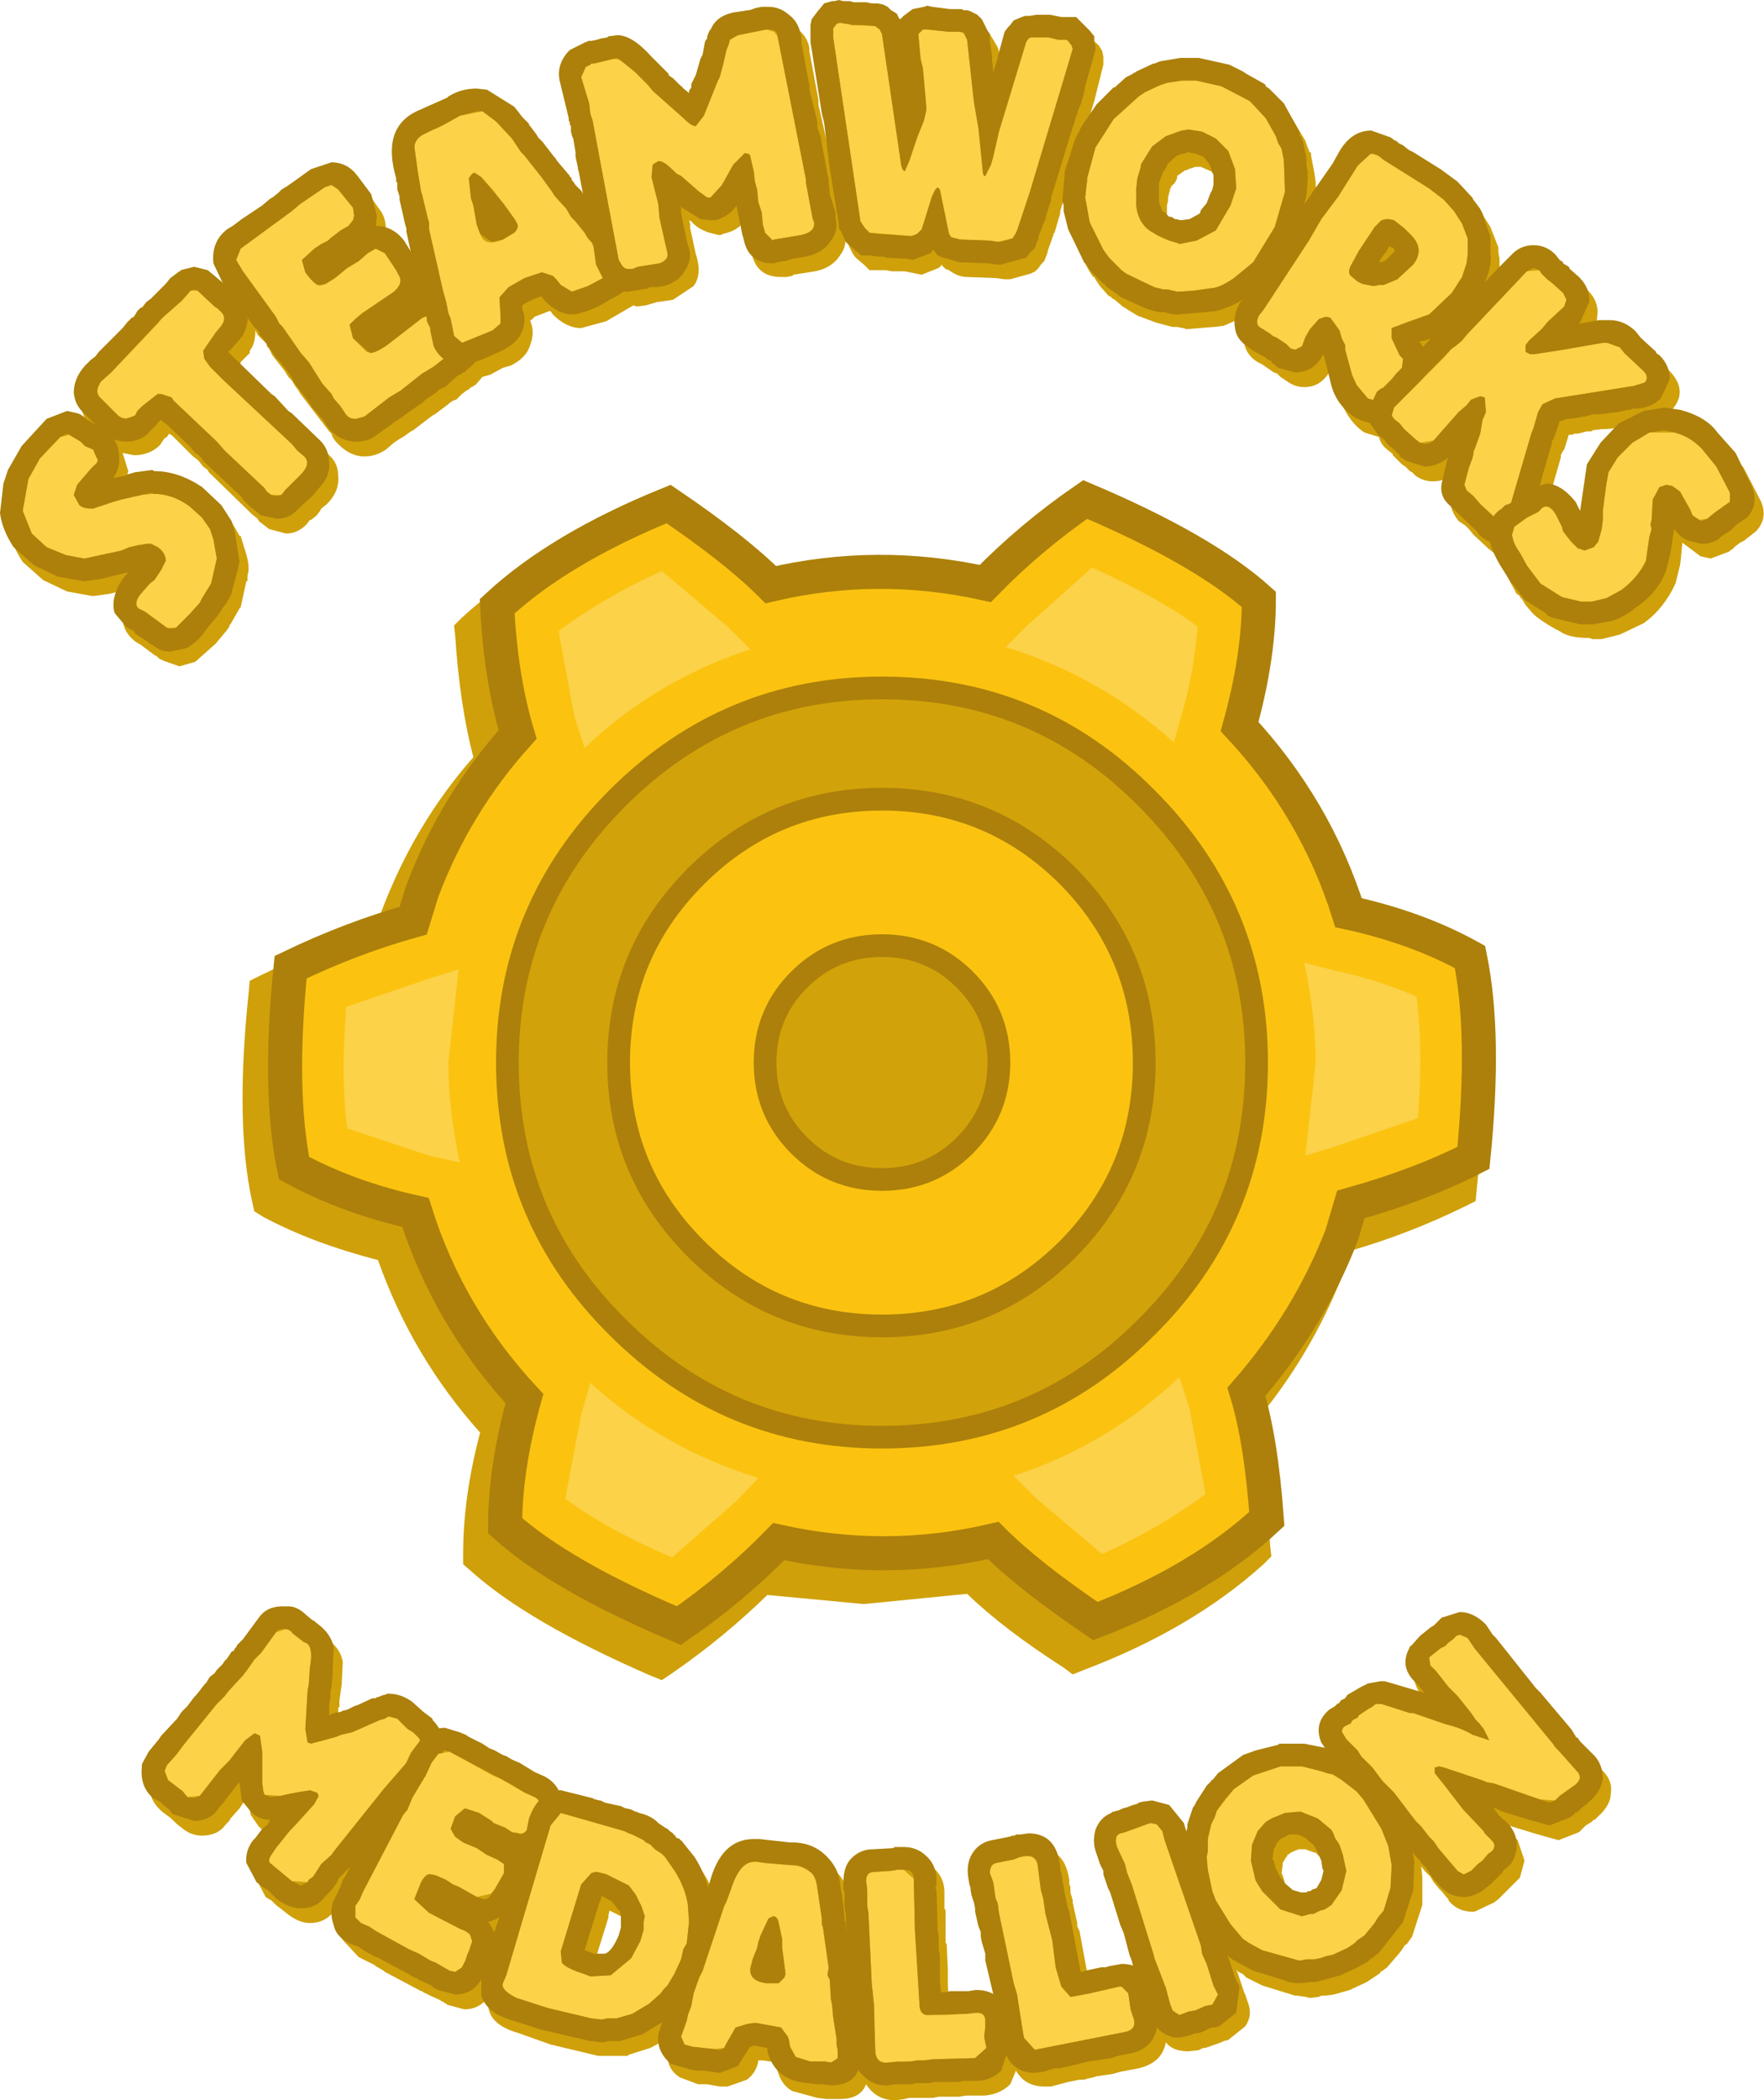 <?xml version="1.0" encoding="UTF-8" standalone="no"?>
<svg xmlns:ffdec="https://www.free-decompiler.com/flash" xmlns:xlink="http://www.w3.org/1999/xlink" ffdec:objectType="shape" height="92.5px" width="77.7px" xmlns="http://www.w3.org/2000/svg">
  <g transform="matrix(1.0, 0.0, 0.0, 1.0, 38.85, 45.95)">
    <path d="M19.75 36.6 L19.4 35.95 19.1 35.65 19.05 35.65 18.65 35.5 18.35 35.5 18.0 35.65 17.95 35.7 17.85 35.75 17.85 35.8 17.8 35.85 17.65 36.1 17.65 36.2 17.6 36.55 17.65 36.65 17.75 37.0 17.75 37.1 17.95 37.4 18.5 37.95 18.85 38.05 18.9 38.05 19.1 38.0 19.15 38.0 19.35 37.9 19.45 37.9 19.55 37.8 19.75 37.5 19.85 37.1 19.8 37.0 19.75 36.6 M-12.05 38.4 L-12.05 38.5 -12.7 40.6 -12.45 40.7 -12.3 40.75 -12.15 40.75 -11.8 40.7 Q-11.4 40.6 -11.2 39.9 L-11.1 39.6 -11.1 39.2 -11.15 39.1 -11.2 38.85 -11.3 38.75 -11.3 38.7 -11.5 38.45 -12.0 38.2 -12.05 38.4 M-16.6 39.5 L-16.45 39.15 -16.95 39.3 -16.7 39.85 -16.6 39.5 M-28.1 27.3 L-28.1 27.25 -28.0 27.15 -27.1 25.9 Q-26.6 25.4 -26.05 25.4 L-25.8 25.45 Q-25.4 25.45 -25.05 25.75 L-25.0 25.8 -24.7 26.0 -24.7 26.05 -24.65 26.1 -24.55 26.15 -24.3 26.35 Q-23.85 26.7 -23.75 27.25 L-23.8 28.25 -23.9 28.95 -23.9 29.25 -23.95 29.25 -23.95 30.0 -24.0 30.25 -23.85 30.2 -23.75 30.15 -23.45 30.05 -23.35 30.05 -23.15 29.95 -22.7 29.8 -22.55 29.7 -22.05 29.5 -22.0 29.45 -21.85 29.45 -21.85 29.4 -21.6 29.35 -21.5 29.3 -21.3 29.3 Q-20.7 29.3 -20.35 29.65 L-19.9 30.05 -19.85 30.05 -19.6 30.2 -19.45 30.4 -19.4 30.45 -19.1 30.85 -18.85 30.8 -18.2 30.95 -18.0 31.1 -16.9 31.65 -16.7 31.8 -15.95 32.15 -15.8 32.25 -15.55 32.35 -14.9 32.75 -14.75 32.8 -14.45 32.95 -13.85 33.55 -13.75 33.55 -12.4 33.85 -12.25 33.9 -12.1 34.0 -12.0 34.0 -11.8 34.1 -11.1 34.25 -10.9 34.35 -10.85 34.35 -10.45 34.45 -10.4 34.5 -10.3 34.5 -9.55 34.9 -9.45 35.0 -9.15 35.15 -8.85 35.45 -8.8 35.45 -8.55 35.7 -8.5 35.7 -8.5 35.75 -8.0 36.35 Q-7.5 37.05 -7.3 37.85 L-7.3 37.8 -7.25 37.75 -7.2 37.6 Q-6.7 35.7 -5.3 35.7 L-5.0 35.7 -3.65 35.85 -3.55 35.85 Q-2.65 35.85 -2.05 36.45 -1.5 37.0 -1.45 37.65 L-1.4 37.95 -1.4 38.2 -1.35 38.3 -1.3 38.6 -1.3 38.65 -1.25 39.1 -1.25 39.35 -1.2 39.4 -1.2 38.95 -1.25 38.7 -1.25 38.4 -1.3 38.1 -1.3 37.55 Q-1.4 37.0 -0.95 36.55 -0.55 36.1 0.0 36.1 L0.7 36.1 0.9 36.05 1.25 36.05 1.35 36.0 Q1.95 36.0 2.35 36.4 2.75 36.8 2.75 37.4 L2.75 38.1 2.8 38.2 2.8 39.6 2.85 39.7 2.9 40.8 2.9 41.45 2.95 42.45 3.15 42.45 3.35 42.4 4.05 42.4 4.2 42.35 4.55 42.35 5.3 42.55 5.2 42.3 4.9 40.8 4.9 40.75 4.5 38.85 4.5 38.75 4.4 38.5 4.3 37.9 4.3 37.85 4.15 37.4 Q4.05 36.8 4.4 36.3 4.7 35.85 5.25 35.75 L6.15 35.55 6.2 35.55 6.25 35.5 6.3 35.5 6.5 35.45 6.8 35.45 Q7.95 35.45 8.2 36.6 L8.25 36.85 8.25 37.05 8.3 37.15 8.3 37.4 8.4 37.75 8.4 37.85 8.6 38.75 8.6 38.9 8.7 39.1 9.15 41.55 9.2 41.5 9.35 41.5 9.5 41.45 10.25 41.3 10.35 41.3 10.65 41.2 10.95 41.2 11.5 41.3 11.45 41.25 11.4 41.05 11.4 41.0 10.9 39.5 10.55 38.6 10.35 37.85 10.2 37.55 10.15 37.2 10.1 37.1 9.8 36.35 Q9.65 35.85 9.8 35.3 10.0 34.75 10.45 34.5 L10.55 34.5 10.75 34.45 10.8 34.4 11.0 34.35 11.2 34.25 11.65 34.15 11.7 34.1 12.3 33.95 Q12.75 33.95 13.0 34.2 L13.65 35.0 13.75 35.35 13.8 35.35 13.85 35.2 13.85 35.05 14.1 34.3 14.15 34.25 14.2 34.05 14.7 33.3 14.9 33.1 14.95 33.1 15.0 33.0 15.2 32.8 16.25 32.0 16.8 31.8 17.05 31.75 Q17.45 31.55 17.85 31.5 L19.0 31.45 19.0 31.5 19.9 31.7 19.75 31.45 Q19.45 30.6 20.1 29.95 L20.35 29.8 20.5 29.65 20.7 29.55 20.7 29.5 20.75 29.45 20.9 29.35 Q21.15 29.1 21.5 29.0 L21.75 28.8 22.3 28.75 22.55 28.75 24.25 29.25 24.15 29.1 23.75 28.7 Q23.2 27.95 23.6 27.25 L23.65 27.2 23.65 27.15 24.1 26.7 24.35 26.5 24.6 26.35 24.7 26.25 24.75 26.25 24.85 26.15 24.85 26.1 25.0 25.95 25.85 25.65 Q26.5 25.65 26.95 26.25 L27.4 26.85 27.65 27.1 28.65 28.35 28.8 28.6 30.75 30.85 30.85 31.0 30.9 31.1 31.05 31.25 31.15 31.4 31.75 32.05 Q32.2 32.5 32.1 33.05 32.1 33.55 31.55 34.05 L31.4 34.2 31.35 34.2 31.25 34.3 31.0 34.45 30.7 34.75 29.8 35.1 28.9 34.85 27.75 34.5 27.3 34.3 27.3 34.35 27.6 34.65 27.6 34.7 27.7 34.75 27.75 34.85 28.0 35.1 28.3 36.0 28.1 36.75 27.15 37.7 26.95 37.85 26.1 38.25 26.0 38.25 Q25.35 38.25 24.95 37.75 L24.95 37.7 24.9 37.65 24.65 37.35 24.55 37.25 24.3 36.95 24.15 36.7 23.9 36.45 23.75 36.25 23.8 36.7 23.8 37.95 23.35 39.35 23.1 39.7 23.05 39.7 22.85 40.0 22.25 40.7 22.05 40.85 21.95 40.9 21.95 40.95 21.35 41.35 20.6 41.7 19.9 41.9 19.5 41.95 19.35 41.95 19.25 42.0 18.85 42.05 18.65 42.0 18.3 41.95 18.2 41.95 16.75 41.5 16.05 41.15 15.9 41.0 15.7 40.9 15.6 40.8 15.65 40.9 15.95 41.8 16.0 41.9 16.1 42.2 Q16.35 42.8 16.0 43.3 L15.25 43.9 15.05 43.95 14.95 44.0 14.25 44.25 14.15 44.25 13.95 44.35 13.5 44.4 Q12.8 44.4 12.5 44.0 12.35 44.9 11.3 45.15 L10.5 45.3 10.15 45.4 9.45 45.5 9.3 45.55 9.05 45.6 8.9 45.65 8.7 45.65 8.2 45.75 7.45 45.95 7.15 45.95 Q6.3 45.95 5.9 45.25 L5.65 45.85 Q5.2 46.3 4.5 46.35 L3.7 46.35 3.4 46.4 2.5 46.4 2.25 46.45 1.2 46.45 1.0 46.5 0.65 46.55 0.55 46.55 Q-0.25 46.55 -0.7 45.85 -0.95 46.5 -1.85 46.5 L-2.45 46.5 -2.85 46.45 -3.95 46.15 Q-4.5 45.85 -4.65 45.05 L-4.7 44.9 -4.9 44.85 -5.25 44.8 -5.45 44.8 -5.45 44.85 Q-5.55 45.35 -5.95 45.65 L-6.8 45.95 -7.15 45.95 -7.7 45.85 -8.1 45.85 -8.9 45.55 Q-9.55 45.15 -9.45 44.25 L-9.3 43.75 -10.2 44.25 -11.15 44.55 -11.2 44.6 -12.5 44.6 -14.6 44.1 -16.0 43.6 Q-17.6 43.15 -17.3 41.95 -17.7 42.55 -18.4 42.55 L-19.15 42.35 -19.2 42.3 -19.3 42.25 -19.35 42.2 -19.4 42.2 -19.45 42.15 Q-19.8 42.0 -20.2 41.8 L-20.25 41.75 -20.3 41.75 -21.9 40.9 -21.95 40.85 -22.3 40.65 -22.35 40.6 -23.05 40.25 -23.75 39.5 Q-24.05 38.9 -23.7 38.15 L-23.55 38.0 -23.5 37.9 -23.45 37.75 -23.1 37.0 -23.55 37.45 -24.0 38.1 -24.15 38.25 Q-24.55 38.75 -25.2 38.75 -25.7 38.75 -26.25 38.3 L-26.7 37.95 -26.9 37.75 -27.0 37.7 -27.15 37.6 -27.6 36.75 Q-27.65 36.2 -27.3 35.75 L-27.25 35.65 -27.1 35.45 -26.9 35.25 -26.75 35.05 -26.55 34.85 Q-27.1 34.85 -27.45 34.5 L-27.8 34.0 -27.95 33.2 -28.0 33.25 -28.3 33.7 -28.7 34.15 -28.75 34.25 -28.9 34.4 Q-29.25 34.9 -29.95 34.9 -30.45 34.9 -30.85 34.55 L-31.05 34.4 -31.3 34.15 -31.7 33.85 Q-32.4 33.25 -32.2 32.5 L-32.2 32.4 -31.9 31.8 -31.45 31.3 -31.35 31.15 -30.9 30.6 -30.45 30.1 -30.25 29.8 -29.8 29.3 -29.65 29.1 -29.45 28.9 -29.35 28.75 -29.3 28.7 -29.2 28.55 -28.65 28.0 -28.55 27.85 -28.5 27.75 -28.35 27.55 -28.1 27.3 M-3.2 -43.85 L-3.2 -43.7 -2.8 -41.55 -2.8 -41.35 -2.05 -38.0 -2.0 -37.65 -1.95 -37.45 -1.95 -37.3 -1.9 -36.8 -1.7 -36.15 -1.7 -36.0 -1.65 -35.85 -1.65 -35.75 Q-1.5 -35.15 -1.85 -34.7 -2.2 -34.15 -2.95 -34.0 L-3.9 -33.85 -3.95 -33.8 -4.2 -33.75 -4.45 -33.75 Q-5.55 -33.75 -5.75 -34.85 L-5.75 -34.95 -5.85 -35.2 -5.9 -35.5 -5.9 -35.75 -6.0 -36.25 -6.05 -36.25 Q-6.3 -35.8 -7.0 -35.65 L-7.1 -35.6 -7.2 -35.6 -7.6 -35.7 Q-8.1 -35.85 -8.4 -36.2 L-8.5 -36.25 -8.45 -36.1 -8.45 -35.9 -8.2 -34.75 -8.15 -34.6 -8.1 -34.35 Q-8.0 -33.75 -8.3 -33.35 L-9.2 -32.75 -9.85 -32.65 -9.9 -32.65 -10.4 -32.5 -10.8 -32.45 -10.95 -32.5 -12.15 -31.8 -13.25 -31.5 Q-13.9 -31.5 -14.5 -32.1 L-14.6 -32.25 -14.65 -32.25 -15.3 -32.0 -15.45 -31.85 -15.5 -31.85 -15.45 -31.7 Q-15.3 -31.25 -15.5 -30.75 -15.65 -30.2 -16.35 -29.85 L-16.7 -29.75 -17.25 -29.45 -17.6 -29.35 -17.9 -29.0 -18.0 -28.95 -18.05 -28.9 -18.1 -28.9 -18.2 -28.8 -18.3 -28.75 -18.5 -28.6 -18.75 -28.35 -18.9 -28.3 -19.05 -28.2 -19.1 -28.15 -19.7 -27.7 -19.8 -27.65 -20.65 -27.0 -20.75 -26.95 -21.1 -26.7 -21.2 -26.65 -21.5 -26.45 -21.85 -26.15 Q-22.3 -25.85 -22.75 -25.85 L-22.9 -25.85 Q-23.55 -25.9 -24.1 -26.55 L-24.2 -26.7 -24.25 -26.85 -24.35 -26.95 -25.5 -28.45 -25.65 -28.65 -25.7 -28.75 -25.85 -28.95 -26.0 -29.2 -26.15 -29.35 -26.3 -29.6 -26.85 -30.3 -27.0 -30.6 -27.1 -30.7 -27.1 -30.8 -27.5 -31.2 -27.6 -31.4 Q-27.6 -30.8 -27.85 -30.5 L-27.85 -30.4 -28.25 -30.0 -28.25 -29.95 -28.4 -29.8 -27.95 -29.3 -27.8 -29.2 -27.6 -29.0 -27.45 -28.8 -27.35 -28.7 -26.75 -28.2 -26.4 -27.85 -25.9 -27.4 -25.75 -27.2 -25.6 -27.1 -24.9 -26.45 -24.75 -26.25 -24.7 -26.2 -24.55 -26.1 -24.35 -25.9 Q-23.95 -25.55 -23.95 -24.95 -23.9 -24.3 -24.45 -23.75 L-24.7 -23.55 -24.75 -23.45 -24.9 -23.25 -25.15 -23.05 -25.2 -23.05 -25.35 -22.85 Q-25.75 -22.45 -26.25 -22.45 L-27.0 -22.65 -27.45 -23.0 -27.5 -23.1 -27.75 -23.3 -29.65 -25.15 -29.7 -25.25 -29.9 -25.4 -30.1 -25.65 -30.15 -25.7 -30.35 -25.85 -31.25 -26.75 -31.4 -26.85 -31.5 -26.7 -31.6 -26.65 -31.8 -26.35 Q-32.25 -25.9 -32.95 -25.9 L-33.45 -26.0 -33.2 -25.2 -33.45 -24.25 -32.95 -24.4 -32.9 -24.4 -32.5 -24.5 -31.8 -24.6 -31.65 -24.6 Q-30.45 -24.5 -29.55 -23.85 L-28.7 -23.05 -28.3 -22.35 -28.25 -22.35 -28.1 -21.85 Q-27.8 -21.0 -27.95 -20.6 L-27.95 -20.35 -28.0 -20.35 -28.25 -19.2 -28.3 -19.15 -28.7 -18.45 -28.75 -18.4 -28.75 -18.35 -28.85 -18.2 -29.35 -17.6 -30.25 -16.8 -30.95 -16.6 -31.65 -16.85 -31.85 -16.95 -31.95 -17.05 -32.05 -17.1 -32.65 -17.55 -32.9 -17.7 Q-33.9 -18.5 -33.05 -19.8 L-32.8 -20.1 -34.0 -19.8 -34.7 -19.7 -34.8 -19.7 -35.9 -19.9 -36.95 -20.4 -37.85 -21.2 Q-38.4 -22.05 -38.45 -22.7 L-38.3 -24.0 -38.1 -24.6 -37.5 -25.65 -36.4 -26.85 Q-36.05 -27.2 -35.5 -27.2 L-35.05 -27.1 -34.6 -26.8 -34.5 -26.8 -34.4 -26.7 -34.5 -26.85 -34.8 -27.1 Q-35.75 -28.15 -34.75 -29.2 L-34.1 -29.8 -33.75 -30.2 -33.25 -30.65 -32.85 -31.15 -32.7 -31.25 -32.65 -31.3 -32.6 -31.4 -31.7 -32.3 -31.6 -32.45 -31.3 -32.65 -31.15 -32.8 -30.95 -33.05 -30.55 -33.35 -30.5 -33.4 -29.9 -33.55 -29.3 -33.4 -28.7 -32.9 -28.65 -32.9 -29.05 -33.7 Q-29.2 -34.6 -28.45 -35.2 L-28.25 -35.35 -28.05 -35.45 -27.85 -35.65 -27.45 -35.9 -26.95 -36.3 -26.55 -36.55 -26.45 -36.65 -26.2 -36.85 -25.15 -37.55 -25.0 -37.7 -24.75 -37.9 -23.9 -38.2 Q-23.15 -38.2 -22.75 -37.55 L-22.65 -37.4 -22.5 -37.25 -22.15 -36.75 Q-21.85 -36.4 -21.85 -35.8 L-21.95 -35.35 -21.9 -35.35 Q-21.15 -35.35 -20.7 -34.7 L-20.45 -34.35 -20.4 -34.25 -20.55 -35.1 -20.55 -35.3 -20.6 -35.4 -20.85 -36.55 -20.9 -36.6 -20.9 -36.65 -21.0 -37.2 -21.0 -37.35 -21.05 -37.45 Q-21.7 -39.65 -20.1 -40.4 L-18.7 -41.05 -17.45 -41.4 -17.0 -41.35 Q-16.3 -41.2 -15.85 -40.6 L-15.6 -40.35 -15.45 -40.15 -15.15 -39.85 -15.15 -39.8 -14.8 -39.35 -14.75 -39.25 -14.7 -39.25 -14.65 -39.2 -14.65 -39.15 -14.55 -39.05 -14.05 -38.45 -14.0 -38.35 -13.9 -38.2 -13.35 -37.55 -13.35 -37.5 -13.25 -37.35 -13.25 -37.3 -13.1 -37.2 -13.05 -37.1 -13.0 -37.05 -12.9 -36.9 -12.8 -36.8 -12.8 -36.95 -12.95 -37.75 -13.0 -37.9 -13.0 -37.95 -13.1 -38.45 -13.1 -38.6 -13.2 -38.95 -13.2 -39.2 -13.25 -39.3 -13.35 -39.75 -13.35 -39.8 -13.4 -39.95 -13.4 -40.0 -13.45 -40.15 -13.5 -40.5 -13.8 -41.75 Q-13.95 -42.5 -13.35 -43.1 L-12.7 -43.45 -12.6 -43.5 -12.4 -43.5 -12.15 -43.55 -11.7 -43.7 -11.65 -43.7 -11.25 -43.75 Q-10.65 -43.75 -9.75 -42.85 L-9.0 -42.05 -9.0 -42.0 -8.95 -42.0 -8.6 -41.65 -8.45 -41.55 -8.45 -41.5 -8.4 -41.5 -8.15 -41.25 -8.1 -41.3 -8.0 -41.6 -7.8 -42.0 -7.6 -42.7 -7.55 -42.95 -7.4 -43.45 -7.35 -43.55 -7.35 -43.6 -7.3 -43.65 -7.3 -43.7 -7.2 -44.0 -7.15 -44.05 -7.15 -44.1 -6.15 -44.75 -5.5 -44.85 -5.45 -44.9 -4.9 -45.0 -4.65 -45.0 -3.7 -44.65 Q-3.3 -44.35 -3.2 -43.85 M9.75 -43.45 L9.75 -43.1 9.35 -41.5 9.0 -40.35 8.95 -40.25 8.95 -40.2 8.8 -39.85 8.8 -39.7 8.25 -37.95 7.85 -36.65 7.85 -36.55 7.6 -35.7 7.55 -35.65 7.55 -35.6 7.3 -34.9 7.3 -34.85 7.15 -34.45 7.0 -34.3 6.9 -34.15 6.75 -34.0 6.55 -33.9 5.65 -33.65 5.4 -33.65 5.05 -33.7 3.75 -33.75 Q3.35 -33.75 2.95 -34.05 L2.8 -34.1 2.65 -34.25 2.65 -34.3 2.5 -34.15 1.75 -33.85 1.0 -34.0 0.45 -34.0 0.15 -34.05 -0.55 -34.05 -0.8 -34.3 -1.1 -34.55 -1.2 -34.65 -1.3 -34.8 -1.45 -35.1 -1.55 -35.4 -1.75 -37.15 -1.95 -38.2 -1.95 -38.3 -2.75 -43.5 -2.75 -43.85 -2.8 -43.95 -2.75 -44.1 -2.75 -44.25 -2.7 -44.45 -2.6 -44.65 -2.4 -44.85 -2.4 -44.9 -2.15 -45.15 -1.7 -45.3 -1.0 -45.3 -0.85 -45.25 -0.8 -45.2 -0.05 -45.2 0.4 -45.1 0.6 -45.0 1.0 -44.7 1.15 -44.5 1.15 -44.45 1.35 -44.6 1.5 -44.75 1.75 -44.95 2.0 -45.0 2.25 -45.0 2.4 -45.05 2.55 -45.0 3.4 -44.9 4.0 -44.9 4.1 -44.85 4.3 -44.8 4.55 -44.7 4.75 -44.45 5.05 -43.95 5.1 -43.85 5.15 -43.7 5.15 -43.2 5.25 -42.8 5.25 -42.7 5.3 -42.15 5.3 -42.1 5.45 -42.75 5.5 -42.8 5.5 -42.85 5.8 -43.9 6.05 -44.25 6.2 -44.4 6.55 -44.55 6.7 -44.65 7.75 -44.65 8.3 -44.55 8.9 -44.55 9.55 -43.95 9.7 -43.7 9.75 -43.45 M15.0 -37.15 L15.0 -37.65 14.95 -37.7 14.85 -37.9 14.8 -38.1 14.8 -38.15 14.5 -38.4 14.05 -38.6 13.8 -38.6 13.5 -38.5 13.4 -38.45 13.35 -38.45 13.0 -38.2 13.0 -38.1 12.9 -37.9 12.75 -37.75 12.7 -37.65 12.6 -37.25 12.6 -37.1 12.55 -36.9 12.55 -36.45 12.75 -36.0 12.85 -35.95 13.05 -35.75 13.1 -35.75 13.3 -35.7 13.35 -35.65 13.5 -35.6 13.95 -35.65 14.35 -35.9 14.8 -36.6 14.85 -36.75 14.9 -37.0 15.0 -37.15 M24.35 -30.15 L24.4 -30.2 24.4 -30.25 24.5 -30.3 24.55 -30.4 24.05 -30.25 24.15 -30.15 24.2 -30.05 24.3 -30.15 24.35 -30.15 M24.55 -38.1 L25.0 -37.85 25.75 -37.3 26.35 -36.7 26.45 -36.5 26.8 -35.95 27.15 -35.05 27.15 -34.85 27.2 -34.55 27.2 -34.2 26.85 -32.75 27.9 -33.85 28.05 -34.05 Q28.5 -34.5 29.1 -34.5 29.55 -34.5 30.05 -34.1 L30.25 -33.9 30.35 -33.75 30.4 -33.75 30.7 -33.45 31.1 -33.15 Q31.6 -32.65 31.5 -32.0 31.5 -31.5 31.15 -31.1 L31.05 -31.05 31.1 -31.05 32.3 -31.25 32.45 -31.25 Q33.1 -31.15 33.6 -30.7 L33.8 -30.5 33.8 -30.45 33.9 -30.4 34.35 -29.95 34.45 -29.8 34.5 -29.8 34.65 -29.65 Q35.6 -28.7 34.7 -27.8 34.3 -27.4 33.65 -27.3 L33.35 -27.3 33.3 -27.25 33.25 -27.25 32.75 -27.2 32.35 -27.1 31.9 -27.05 31.7 -27.05 31.3 -27.0 31.25 -26.95 31.05 -26.95 30.65 -26.85 30.5 -26.85 30.4 -26.8 30.25 -26.8 30.05 -26.15 30.0 -26.1 29.9 -25.9 29.9 -25.8 29.4 -24.05 29.4 -24.0 29.65 -24.05 Q30.4 -24.05 30.9 -23.2 L31.15 -22.85 31.25 -24.05 31.45 -24.85 32.0 -25.8 32.85 -26.65 33.9 -27.2 34.85 -27.35 35.5 -27.25 Q36.45 -27.0 37.2 -26.25 L37.95 -25.35 38.7 -23.9 Q39.05 -23.15 38.5 -22.55 L38.05 -22.2 38.0 -22.15 37.8 -22.05 37.6 -21.9 37.5 -21.8 37.3 -21.65 36.5 -21.35 36.05 -21.45 35.25 -22.05 35.25 -22.0 35.2 -21.5 35.2 -21.45 35.15 -21.05 34.95 -20.25 Q34.45 -19.15 33.55 -18.5 L32.5 -18.0 31.7 -17.8 31.3 -17.8 31.15 -17.85 Q30.25 -17.85 29.85 -18.15 L29.65 -18.25 Q28.95 -18.65 28.7 -18.9 L28.65 -18.95 28.35 -19.3 28.2 -19.55 28.1 -19.65 28.1 -19.7 27.95 -19.8 27.6 -20.45 27.15 -21.45 26.75 -21.75 26.05 -22.4 25.85 -22.65 25.7 -22.8 25.4 -23.0 Q25.0 -23.5 25.0 -24.05 L25.3 -25.1 25.3 -25.15 Q24.9 -24.75 24.25 -24.75 23.85 -24.75 23.5 -25.0 L23.35 -25.15 23.25 -25.2 23.05 -25.4 22.9 -25.5 22.5 -25.9 22.5 -25.95 22.25 -26.15 Q22.0 -26.35 21.9 -26.65 L21.9 -26.7 21.25 -26.9 Q20.55 -27.35 20.1 -28.5 L19.8 -29.75 19.7 -29.55 Q19.3 -28.9 18.6 -28.9 18.2 -28.9 17.85 -29.15 L17.55 -29.35 17.4 -29.5 17.25 -29.55 16.75 -29.9 16.55 -30.0 Q16.05 -30.3 15.95 -30.85 15.75 -31.55 16.15 -31.95 L16.3 -32.15 15.05 -31.6 14.65 -31.55 14.6 -31.55 13.4 -31.45 13.3 -31.5 13.25 -31.5 13.0 -31.55 12.8 -31.55 12.6 -31.6 12.05 -31.75 11.25 -32.05 10.6 -32.45 10.25 -32.75 10.15 -32.8 10.05 -32.9 10.0 -32.9 9.6 -33.35 9.4 -33.65 9.35 -33.75 9.3 -33.75 Q8.8 -34.5 8.6 -35.2 L8.4 -36.0 8.4 -36.15 8.35 -36.25 8.35 -36.55 8.45 -37.7 8.45 -37.75 8.85 -39.15 9.15 -39.75 9.85 -40.75 10.35 -41.25 10.3 -41.25 10.75 -41.55 11.15 -41.9 11.45 -42.05 11.45 -42.1 11.5 -42.1 11.6 -42.15 11.9 -42.35 12.35 -42.5 12.4 -42.5 12.65 -42.6 13.55 -42.75 14.3 -42.75 15.05 -42.65 15.7 -42.45 16.3 -42.2 16.45 -42.1 17.2 -41.6 17.25 -41.55 17.3 -41.55 18.05 -40.75 18.65 -39.75 18.75 -39.45 18.8 -39.35 18.8 -39.3 18.9 -39.2 18.9 -39.1 19.05 -38.3 19.1 -37.95 19.1 -37.8 19.15 -37.4 19.1 -36.7 19.0 -36.3 20.2 -38.1 20.35 -38.3 20.5 -38.6 Q21.15 -39.55 21.95 -39.55 L22.75 -39.3 22.95 -39.15 23.05 -39.1 23.15 -39.0 23.35 -38.9 24.15 -38.35 24.35 -38.25 24.55 -38.1" fill="#cfa00a" fill-rule="evenodd" stroke="none"/>
    <path d="M-27.65 27.15 L-27.35 26.85 -26.7 25.95 -26.25 25.8 -26.1 25.85 -26.05 25.9 -26.0 25.9 -26.0 25.95 -25.95 26.0 -25.5 26.35 -25.3 26.45 Q-25.05 26.7 -25.2 27.5 L-25.25 28.25 -25.3 28.5 -25.4 30.2 -25.3 30.8 -24.75 30.75 -24.05 30.55 -23.8 30.45 -23.35 30.35 -22.1 29.8 -21.9 29.75 -21.75 29.65 -21.35 29.75 -20.9 30.2 -20.65 30.35 -20.45 30.55 Q-20.2 30.8 -20.4 31.1 L-20.65 31.35 -21.95 32.85 -24.15 35.6 -24.25 35.75 -24.7 36.15 -25.05 36.7 -25.25 36.85 -25.3 36.95 -26.0 36.9 -26.7 36.35 -26.9 36.15 Q-27.1 36.05 -26.9 35.75 L-26.7 35.45 -26.1 34.7 -25.75 34.35 -25.0 33.5 -24.9 33.3 Q-24.75 33.15 -24.9 33.0 L-25.55 32.95 -26.05 33.05 -26.5 33.15 -27.2 33.1 -27.25 32.95 -27.3 32.6 -27.3 31.2 -27.4 30.5 -27.65 30.4 -28.05 30.7 -28.75 31.6 -29.15 32.0 -30.05 33.15 -30.6 33.2 -30.8 32.95 -31.45 32.45 -31.6 32.05 -31.5 31.8 -29.3 29.1 -28.95 28.75 -28.8 28.55 -27.95 27.6 -27.65 27.15" fill="#fbd248" fill-rule="evenodd" stroke="none"/>
    <path d="M-26.4 25.8 Q-26.6 25.8 -26.7 25.95 L-27.35 26.85 -27.65 27.15 -28.15 27.85 -28.8 28.55 -28.95 28.75 -29.3 29.1 -30.8 30.95 -31.05 31.3 -31.5 31.8 -31.6 32.05 -31.45 32.45 -30.8 32.95 -30.6 33.2 -30.3 33.25 -30.05 33.15 -29.15 32.0 -28.75 31.6 -28.05 30.7 -27.65 30.4 -27.6 30.4 -27.4 30.5 -27.3 31.2 -27.3 32.6 -27.25 32.95 -27.2 33.1 -26.9 33.2 -26.5 33.15 -26.05 33.05 -25.2 32.9 -24.9 33.0 Q-24.75 33.15 -24.9 33.3 L-25.0 33.5 -26.1 34.7 -26.7 35.45 -26.9 35.75 Q-27.1 36.05 -26.9 36.15 L-26.0 36.9 -25.6 37.1 -25.3 36.95 -25.25 36.85 -25.05 36.7 -24.7 36.15 -24.25 35.75 -24.15 35.6 -21.95 32.85 -20.65 31.35 -20.4 31.1 Q-20.2 30.8 -20.45 30.55 L-20.65 30.35 -20.9 30.2 -21.35 29.75 -21.7 29.65 -21.75 29.65 -21.9 29.75 -22.1 29.8 -23.35 30.35 -23.8 30.45 -24.05 30.55 -25.15 30.85 -25.3 30.8 -25.4 30.2 -25.3 28.5 -25.25 28.25 -25.2 27.5 Q-25.05 26.7 -25.3 26.45 L-25.5 26.35 -25.95 26.0 -26.0 25.95 -26.0 25.9 -26.05 25.9 -26.1 25.85 -26.25 25.8 -26.4 25.8 M-29.05 27.35 L-28.95 27.2 -28.85 27.1 -28.65 26.8 -28.55 26.75 -28.5 26.65 -28.45 26.6 -28.4 26.5 -28.15 26.25 -27.45 25.3 Q-27.1 24.8 -26.4 24.8 L-26.15 24.8 Q-25.8 24.8 -25.45 25.1 L-25.4 25.15 -25.1 25.4 -25.0 25.45 -24.95 25.5 -24.7 25.7 Q-24.25 26.1 -24.15 26.6 L-24.2 27.6 -24.2 27.85 -24.25 28.35 -24.3 28.6 -24.3 28.85 -24.35 29.1 -24.35 29.6 -24.15 29.5 -23.85 29.45 -23.75 29.4 -23.55 29.35 -23.25 29.2 -23.1 29.15 -22.45 28.85 -22.3 28.85 -22.25 28.8 -22.2 28.8 -21.95 28.7 -21.9 28.7 -21.8 28.65 -21.7 28.65 Q-21.2 28.65 -20.7 29.0 L-20.2 29.45 -19.8 29.75 -19.8 29.8 Q-19.4 30.2 -19.3 30.75 -19.25 31.3 -19.6 31.75 L-19.75 31.85 -19.9 32.05 -21.2 33.5 -21.85 34.35 -22.0 34.5 -23.1 35.95 -23.95 36.8 -24.0 36.95 -24.25 37.3 -24.55 37.6 Q-24.9 38.1 -25.6 38.1 -26.1 38.1 -26.65 37.7 L-27.05 37.3 Q-27.15 37.25 -27.3 37.15 L-27.35 37.1 -27.55 36.95 -28.0 36.1 Q-28.05 35.55 -27.7 35.1 L-27.6 35.0 -27.3 34.6 -27.1 34.45 -27.0 34.3 -26.95 34.2 Q-27.45 34.2 -27.8 33.85 L-28.2 33.35 -28.3 32.55 -28.4 32.65 -29.05 33.5 -29.15 33.6 -29.3 33.8 Q-29.65 34.25 -30.3 34.25 L-31.25 33.95 -31.4 33.75 -31.45 33.7 -31.65 33.55 -31.8 33.4 -32.1 33.25 Q-32.7 32.75 -32.6 31.85 L-32.6 31.75 -32.3 31.2 -31.85 30.65 -31.75 30.5 -31.05 29.75 -30.85 29.45 -30.6 29.2 -30.3 28.8 -30.2 28.7 -29.85 28.25 -29.75 28.15 -29.7 28.05 -29.6 27.9 -29.4 27.75 -29.3 27.6 -29.05 27.35" fill="#ac800a" fill-rule="evenodd" stroke="none"/>
    <path d="M-19.05 31.2 L-17.15 32.25 -16.8 32.4 -15.75 33.0 -15.3 33.2 Q-14.95 33.4 -15.15 33.75 L-15.35 34.05 -15.55 34.6 -15.8 34.8 -16.0 34.8 -16.3 34.75 -16.6 34.55 -17.1 34.35 -17.2 34.25 -17.75 33.9 -18.4 33.7 -18.8 34.05 -19.0 34.6 -18.8 34.95 -18.45 35.2 -17.85 35.45 -17.4 35.75 -16.95 35.95 -16.65 36.15 -16.65 36.55 -17.05 37.25 -17.2 37.45 -17.85 37.6 -18.65 37.15 -18.9 37.05 -19.2 36.85 -19.65 36.65 -19.9 36.6 Q-20.1 36.55 -20.3 36.95 L-20.6 37.7 -19.95 38.3 -18.6 39.0 -18.35 39.1 -18.15 39.25 -18.05 39.55 -18.2 40.0 -18.25 40.1 -18.35 40.4 -18.5 40.7 Q-18.7 41.05 -19.05 40.85 L-19.65 40.5 -19.9 40.4 -20.4 40.1 -20.85 39.9 -22.3 39.1 -22.6 38.9 -22.95 38.75 -23.2 38.5 -23.2 38.0 -23.0 37.7 -22.85 37.35 -21.1 34.0 -20.9 33.75 -20.7 33.25 -20.1 32.25 -19.85 31.7 -19.55 31.3 -19.05 31.2" fill="#fbd248" fill-rule="evenodd" stroke="none"/>
    <path d="M-20.75 31.25 L-20.15 30.45 Q-19.7 30.15 -19.25 30.15 L-18.6 30.35 -18.35 30.45 -18.2 30.55 -17.6 30.85 -17.3 31.05 -17.05 31.15 -16.7 31.35 -16.55 31.4 -16.3 31.55 -15.95 31.7 -15.3 32.1 -14.85 32.3 Q-14.3 32.6 -14.15 33.15 -14.0 33.7 -14.25 34.2 L-14.45 34.5 -14.7 35.05 -15.35 35.7 -15.7 35.8 Q-15.45 36.5 -15.8 37.05 L-16.35 38.0 -16.4 38.05 Q-16.75 38.55 -17.35 38.7 -17.0 39.15 -17.05 39.55 L-17.3 40.45 -17.3 40.55 -17.4 40.8 -17.45 40.85 -17.45 40.9 -17.6 41.15 Q-18.0 41.9 -18.8 41.9 L-19.55 41.7 -19.6 41.7 -19.6 41.65 -19.65 41.65 -19.75 41.6 -19.85 41.5 -20.4 41.25 -20.45 41.2 -20.6 41.15 -20.65 41.1 -20.7 41.1 -20.85 41.0 -22.25 40.25 -22.3 40.25 -22.75 40.0 -23.05 39.8 -23.45 39.65 Q-24.05 39.35 -24.15 38.85 -24.4 38.15 -24.05 37.55 L-23.85 37.15 -23.75 36.85 -23.65 36.7 -23.05 35.6 -22.8 35.05 -22.65 34.85 -22.1 33.7 -21.9 33.45 -21.85 33.3 -21.8 33.25 -21.75 33.1 -21.6 32.8 -21.4 32.5 -21.3 32.3 -21.1 32.0 -20.75 31.25 M-19.25 31.15 Q-19.55 31.15 -19.55 31.3 L-19.85 31.7 -20.1 32.25 -20.7 33.25 -20.9 33.75 -21.1 34.0 -22.85 37.35 -23.0 37.7 -23.2 38.0 -23.2 38.5 -22.95 38.75 -22.6 38.9 -22.3 39.1 -20.85 39.9 -20.4 40.1 -19.9 40.4 -19.65 40.5 -19.05 40.85 -18.8 40.9 -18.5 40.7 -18.35 40.4 -18.25 40.1 -18.2 40.0 -18.05 39.55 -18.15 39.25 -18.35 39.1 -18.6 39.0 -19.95 38.3 -20.6 37.7 -20.3 36.95 Q-20.1 36.6 -19.9 36.6 L-19.65 36.65 -19.2 36.85 -18.9 37.05 -18.65 37.15 -17.85 37.6 -17.55 37.7 Q-17.3 37.7 -17.2 37.45 L-17.05 37.25 -16.65 36.55 -16.65 36.15 -16.95 35.95 -17.4 35.75 -17.85 35.45 -18.45 35.2 -18.8 34.95 -19.0 34.6 -18.8 34.05 -18.35 33.7 -17.75 33.9 -17.2 34.25 -17.1 34.35 -16.6 34.55 -16.3 34.75 -16.0 34.8 -15.95 34.85 -15.8 34.8 -15.55 34.6 -15.35 34.05 -15.15 33.75 Q-14.95 33.4 -15.3 33.2 L-15.75 33.0 -16.4 32.6 -19.05 31.2 -19.25 31.15" fill="#ac800a" fill-rule="evenodd" stroke="none"/>
    <path d="M-14.15 33.9 L-11.35 34.7 -11.15 34.8 -11.0 34.85 -10.5 35.1 -10.4 35.2 Q-10.15 35.3 -10.15 35.35 L-10.0 35.5 -9.7 35.7 -9.55 35.85 -9.1 36.5 Q-8.65 37.25 -8.55 37.95 L-8.5 38.7 -8.6 39.65 -8.75 39.9 -8.85 40.35 -9.15 41.0 -9.45 41.5 -9.6 41.65 -9.75 41.85 -10.25 42.3 -11.0 42.75 -11.7 42.95 -12.1 42.95 -12.35 43.0 -12.8 42.95 -14.7 42.5 -16.1 42.05 Q-16.8 41.7 -16.7 41.4 L-16.55 41.05 -14.6 34.45 -14.15 33.9 M-14.1 40.5 Q-13.9 40.75 -13.1 41.0 L-12.85 41.1 -11.95 41.05 -11.05 40.3 -10.65 39.55 -10.5 39.05 -10.5 38.7 -10.45 38.45 -10.6 38.0 -10.85 37.5 -11.15 37.1 -12.15 36.6 -12.55 36.5 -12.8 36.55 -13.25 37.05 -14.15 40.0 -14.1 40.5" fill="#fbd248" fill-rule="evenodd" stroke="none"/>
    <path d="M-11.65 38.15 L-11.65 38.1 -11.7 38.05 -11.9 37.8 -12.35 37.55 -12.4 37.75 -12.45 37.85 -13.1 39.95 -12.8 40.05 -12.7 40.1 -12.2 40.1 Q-11.9 40.0 -11.6 39.3 L-11.5 38.95 -11.5 38.45 -11.55 38.2 -11.65 38.15 M-14.1 40.5 L-14.15 40.0 -13.25 37.05 -12.8 36.55 -12.65 36.5 -12.55 36.5 -12.15 36.6 -11.15 37.1 -10.85 37.5 -10.6 38.0 -10.45 38.45 -10.5 38.7 -10.5 39.05 -10.65 39.55 -11.05 40.3 -11.95 41.05 -12.85 41.1 -13.1 41.0 Q-13.9 40.75 -14.1 40.5 M-14.15 33.9 L-14.6 34.45 -16.55 41.05 -16.7 41.4 Q-16.8 41.7 -16.1 42.05 L-14.7 42.5 -12.8 42.95 -12.4 43.0 -12.35 43.0 -12.1 42.95 -11.7 42.95 -11.0 42.75 -10.25 42.3 -9.75 41.85 -9.6 41.65 -9.45 41.5 -9.15 41.0 -8.85 40.35 -8.75 39.9 -8.6 39.65 -8.5 38.7 -8.55 37.95 Q-8.65 37.25 -9.1 36.5 L-9.55 35.85 -9.7 35.7 -10.0 35.5 -10.15 35.35 Q-10.15 35.3 -10.4 35.2 L-10.5 35.1 -11.0 34.85 -11.15 34.8 -11.35 34.7 -14.15 33.9 M-8.25 35.85 Q-7.65 36.8 -7.55 37.8 L-7.5 38.75 -7.65 39.95 -7.75 40.1 -7.75 40.2 -7.8 40.4 -7.9 40.65 -8.25 41.45 -8.7 42.15 -8.85 42.3 -8.85 42.35 -9.1 42.6 -9.35 42.8 -9.65 43.1 -10.55 43.65 -11.55 43.95 -12.05 43.95 -12.25 44.0 -12.4 44.0 -12.75 43.95 -12.85 43.95 -15.0 43.45 -16.4 43.0 Q-17.4 42.7 -17.65 41.95 L-17.65 41.1 -17.5 40.75 -17.15 39.45 -17.15 39.35 -16.7 38.05 -16.45 37.25 -16.45 37.15 -16.4 37.0 -16.3 36.8 -15.65 34.65 -15.55 34.15 Q-15.15 33.0 -14.2 32.9 L-14.15 32.9 -12.75 33.25 -12.65 33.3 -12.45 33.35 -12.4 33.35 -12.2 33.45 -11.5 33.6 -11.3 33.7 -11.25 33.7 -11.05 33.75 -10.85 33.85 -10.8 33.85 -10.7 33.9 Q-10.25 34.0 -9.95 34.25 L-9.85 34.35 -9.55 34.55 -9.45 34.6 -9.35 34.7 -9.2 34.8 -9.2 34.85 -9.15 34.85 -9.05 35.0 -8.9 35.05 -8.9 35.1 -8.85 35.1 -8.25 35.85" fill="#ac800a" fill-rule="evenodd" stroke="none"/>
    <path d="M-4.0 36.2 Q-3.55 36.2 -3.1 36.55 -2.9 36.75 -2.85 37.2 L-2.65 38.55 -2.65 38.8 -2.6 38.95 -2.35 40.7 -2.4 41.05 -2.3 41.25 -2.25 42.1 -2.2 42.35 -2.15 42.9 -2.0 43.85 -2.0 44.1 -1.95 44.35 -1.95 44.7 Q-1.95 44.95 -2.5 44.85 L-3.15 44.85 -3.8 44.65 -4.05 44.2 -4.1 43.9 -4.15 43.75 -4.45 43.35 -5.55 43.15 -5.95 43.2 -6.45 43.35 -6.85 44.05 -6.95 44.25 -7.4 44.3 -8.35 44.2 -8.7 44.1 -8.85 43.75 -8.6 43.05 -8.55 42.8 -8.4 42.4 -8.3 41.85 -8.05 41.15 -7.9 40.85 -6.95 38.0 -6.85 37.8 -6.65 37.25 Q-6.3 36.0 -5.5 36.05 L-5.2 36.1 -4.0 36.2 M-5.0 38.55 L-5.35 39.3 -5.45 39.6 -5.5 39.85 -5.7 40.35 -5.8 40.75 Q-5.85 41.3 -5.1 41.4 L-4.55 41.4 -4.3 41.15 -4.25 41.0 -4.35 40.2 -4.4 39.85 -4.4 39.45 -4.55 38.75 Q-4.6 38.45 -4.8 38.45 L-5.0 38.55" fill="#fbd248" fill-rule="evenodd" stroke="none"/>
    <path d="M-5.0 38.55 L-4.8 38.45 Q-4.6 38.45 -4.55 38.75 L-4.4 39.45 -4.4 39.85 -4.35 40.2 -4.25 41.0 -4.3 41.15 -4.55 41.4 -5.1 41.4 Q-5.85 41.3 -5.8 40.75 L-5.7 40.35 -5.5 39.85 -5.45 39.6 -5.35 39.3 -5.0 38.55 M-3.95 36.2 L-4.0 36.2 -5.2 36.1 -5.5 36.05 -5.65 36.05 Q-6.25 36.05 -6.65 37.25 L-6.85 37.8 -6.95 38.0 -7.9 40.85 -8.05 41.15 -8.3 41.85 -8.4 42.4 -8.55 42.8 -8.6 43.05 -8.85 43.75 -8.7 44.1 -8.35 44.2 -7.4 44.3 -7.15 44.35 -6.95 44.25 -6.85 44.05 -6.45 43.35 -5.95 43.2 -5.65 43.15 -5.55 43.15 -4.45 43.35 -4.15 43.75 -4.1 43.9 -4.05 44.2 -3.8 44.65 -3.15 44.85 -2.5 44.85 -2.25 44.9 -1.95 44.7 -1.95 44.35 -2.0 44.1 -2.0 43.85 -2.15 42.9 -2.2 42.35 -2.25 42.1 -2.3 41.25 -2.4 41.05 -2.35 40.7 -2.6 38.95 -2.65 38.8 -2.65 38.55 -2.85 37.2 Q-2.9 36.75 -3.1 36.55 -3.45 36.2 -3.95 36.2 M-5.4 35.05 L-4.05 35.2 -3.95 35.2 Q-3.05 35.2 -2.45 35.8 -1.9 36.35 -1.85 37.0 L-1.8 37.35 -1.75 37.55 -1.75 37.65 -1.7 37.95 -1.7 38.0 -1.65 38.5 -1.65 38.65 -1.6 38.7 -1.6 38.85 -1.5 39.6 -1.5 39.85 -1.35 40.7 -1.4 40.85 -1.4 40.9 -1.35 41.05 -1.35 41.1 -1.3 41.15 -1.3 41.35 -1.25 41.65 -1.25 41.95 -1.2 42.15 -1.05 43.75 -1.0 43.85 -1.0 43.95 -0.95 44.3 -0.95 44.8 Q-1.05 45.9 -2.25 45.9 L-2.6 45.85 -2.85 45.85 -3.25 45.8 Q-4.7 45.7 -5.05 44.4 L-5.05 44.25 -5.65 44.15 -5.8 44.2 -5.85 44.25 -6.35 45.05 -7.15 45.35 -7.85 45.25 -8.2 45.25 -8.45 45.2 -9.3 44.95 Q-9.95 44.4 -9.85 43.65 L-9.65 43.0 -9.65 42.95 -9.6 42.95 -9.6 42.8 -9.55 42.65 -9.5 42.55 -9.35 42.1 -9.25 41.6 -9.25 41.55 -8.95 40.8 -8.9 40.6 -8.85 40.55 -8.3 38.9 -8.25 38.8 -7.9 37.8 -7.9 37.7 -7.8 37.4 -7.7 37.2 -7.65 37.2 -7.65 37.1 -7.6 37.0 Q-7.1 35.05 -5.65 35.05 L-5.4 35.05" fill="#ac800a" fill-rule="evenodd" stroke="none"/>
    <path d="M1.4 36.8 L1.45 39.05 1.65 42.3 Q1.65 42.75 1.95 42.8 L2.85 42.8 4.15 42.7 Q4.55 42.7 4.55 43.05 L4.55 43.35 4.5 43.75 4.6 44.25 4.1 44.7 2.25 44.75 1.85 44.8 1.55 44.8 1.25 44.85 0.2 44.9 Q-0.3 44.9 -0.3 44.3 L-0.4 41.85 -0.45 41.45 -0.6 38.3 -0.65 38.0 -0.65 37.3 -0.7 36.9 Q-0.7 36.5 -0.35 36.5 L0.4 36.45 0.7 36.4 0.95 36.4 1.4 36.8" fill="#fbd248" fill-rule="evenodd" stroke="none"/>
    <path d="M-0.35 36.5 Q-0.7 36.5 -0.7 36.9 L-0.65 37.3 -0.65 38.0 -0.6 38.3 -0.45 41.45 -0.35 42.35 -0.3 44.3 Q-0.3 44.9 0.15 44.9 L0.2 44.9 0.7 44.85 1.25 44.85 1.55 44.8 1.85 44.8 2.25 44.75 4.1 44.7 4.6 44.25 4.5 43.75 4.55 43.35 4.55 43.05 Q4.55 42.7 4.2 42.7 L4.15 42.7 3.75 42.75 1.95 42.8 Q1.65 42.75 1.65 42.3 L1.45 39.05 1.4 36.8 Q1.4 36.4 0.95 36.4 L0.7 36.4 0.4 36.45 -0.35 36.5 M0.55 35.4 L0.95 35.4 Q1.55 35.4 1.95 35.8 2.35 36.15 2.4 36.75 L2.4 37.05 2.35 37.2 2.4 37.35 2.45 38.95 2.45 39.1 2.5 39.35 2.5 39.9 2.55 40.2 2.55 41.35 2.6 41.8 2.8 41.8 3.0 41.75 3.8 41.75 4.1 41.7 4.2 41.7 Q4.75 41.7 5.15 42.05 L5.55 43.0 5.55 43.4 5.5 43.6 5.5 43.7 5.55 43.85 5.6 44.2 5.25 45.25 Q4.8 45.7 4.15 45.7 L3.6 45.7 3.35 45.75 2.3 45.75 2.1 45.8 1.5 45.8 1.3 45.85 0.6 45.85 0.25 45.9 0.15 45.9 Q-0.4 45.9 -0.8 45.5 -1.25 45.1 -1.3 44.35 L-1.35 42.4 -1.4 42.0 -1.5 39.85 -1.55 39.6 -1.6 38.3 -1.65 38.05 -1.65 37.4 -1.7 37.25 -1.7 36.95 Q-1.7 36.25 -1.35 35.9 -0.95 35.5 -0.4 35.5 L0.5 35.45 0.55 35.4" fill="#ac800a" fill-rule="evenodd" stroke="none"/>
    <path d="M6.3 35.8 Q6.7 35.75 6.85 36.15 L7.0 37.3 7.1 37.65 7.2 38.35 7.5 39.5 7.65 40.7 7.9 41.55 8.3 42.0 10.45 41.55 Q10.85 41.5 10.85 41.85 L10.95 42.55 11.1 43.0 Q11.2 43.45 10.7 43.55 L6.9 44.3 Q6.45 44.4 6.25 43.8 L6.0 42.4 5.95 41.9 5.8 41.4 5.15 38.3 5.1 37.9 5.0 37.65 4.9 36.95 4.75 36.55 Q4.75 36.15 5.05 36.1 L5.8 35.95 6.05 35.85 6.3 35.8" fill="#fbd248" fill-rule="evenodd" stroke="none"/>
    <path d="M6.05 35.85 L5.8 35.95 5.05 36.1 Q4.75 36.15 4.75 36.55 L4.9 36.95 5.0 37.65 5.1 37.9 5.15 38.3 5.8 41.4 5.95 41.9 6.25 43.8 6.75 44.35 6.9 44.3 10.7 43.55 Q11.2 43.45 11.1 43.0 L10.95 42.55 10.85 41.85 10.55 41.55 10.45 41.55 9.15 41.85 8.35 42.0 8.3 42.0 7.9 41.55 7.65 40.7 7.5 39.5 7.2 38.35 7.1 37.65 7.0 37.3 6.85 36.15 Q6.8 35.8 6.45 35.8 L6.3 35.8 6.05 35.85 M5.75 34.9 L5.85 34.9 5.9 34.85 6.1 34.85 6.45 34.8 Q7.55 34.8 7.8 35.95 L7.85 36.25 7.85 36.4 7.9 36.55 7.9 36.65 7.95 36.75 7.95 36.95 8.0 37.1 8.0 37.2 8.2 38.15 8.25 38.25 8.75 40.9 8.85 40.9 8.95 40.85 9.65 40.7 9.85 40.7 10.0 40.65 10.55 40.55 Q11.65 40.55 11.85 41.65 L11.9 42.05 11.95 42.25 11.95 42.35 12.0 42.45 12.1 42.8 Q12.2 43.45 11.9 43.9 11.55 44.4 10.9 44.5 L10.4 44.6 10.1 44.7 9.05 44.85 8.9 44.9 8.65 44.95 8.5 45.0 8.4 45.0 8.3 45.05 7.8 45.15 7.6 45.15 7.1 45.3 6.75 45.35 Q5.55 45.35 5.3 44.0 L5.0 42.3 4.55 40.4 4.55 40.1 4.4 39.6 4.35 39.35 4.35 39.15 4.25 38.9 4.1 38.25 4.1 38.1 4.05 37.85 3.95 37.55 3.9 37.3 3.9 37.2 3.85 37.05 3.8 36.75 Q3.7 36.1 4.0 35.65 4.3 35.2 4.85 35.1 L5.6 34.95 5.75 34.9" fill="#ac800a" fill-rule="evenodd" stroke="none"/>
    <path d="M12.1 34.4 L12.35 34.7 12.45 35.1 14.05 39.75 14.1 40.1 14.3 40.55 14.6 41.5 14.8 41.9 14.55 42.35 14.25 42.4 13.8 42.6 13.5 42.65 13.25 42.75 Q12.95 42.9 12.8 42.6 L12.7 42.35 12.5 41.6 12.0 40.3 11.95 40.1 11.0 37.05 10.8 36.55 10.7 36.15 10.35 35.4 Q10.2 34.9 10.5 34.8 L10.7 34.75 11.8 34.35 12.1 34.4" fill="#fbd248" fill-rule="evenodd" stroke="none"/>
    <path d="M11.9 33.35 L12.65 33.55 13.3 34.35 13.4 34.7 13.4 34.8 13.45 34.85 14.1 36.8 14.15 37.05 14.4 37.75 14.45 38.0 14.6 38.25 14.75 38.65 14.85 39.1 15.0 39.45 15.0 39.55 15.05 39.75 15.15 39.95 15.55 41.15 15.75 41.55 15.6 42.7 14.85 43.3 14.65 43.35 14.55 43.35 14.4 43.4 14.1 43.55 13.9 43.6 13.8 43.6 13.55 43.7 13.1 43.8 Q12.4 43.8 11.95 43.15 L11.75 42.7 11.55 41.9 11.05 40.6 11.0 40.4 10.9 40.15 10.65 39.2 10.5 38.85 10.05 37.4 9.95 37.2 9.75 36.6 9.75 36.45 9.6 36.15 9.45 35.7 Q9.25 35.2 9.4 34.65 9.6 34.1 10.1 33.9 L10.15 33.85 10.2 33.85 10.35 33.8 10.4 33.8 10.6 33.7 10.8 33.65 11.05 33.55 11.25 33.5 11.3 33.45 11.5 33.4 11.9 33.35 M11.9 34.35 L11.8 34.35 10.7 34.75 10.5 34.8 Q10.2 34.9 10.35 35.4 L10.7 36.15 10.8 36.55 11.0 37.05 11.95 40.1 12.0 40.3 12.5 41.6 12.7 42.35 12.8 42.6 13.1 42.8 13.5 42.65 13.8 42.6 14.25 42.4 14.55 42.35 14.8 41.9 14.6 41.5 14.3 40.55 14.1 40.1 14.05 39.75 12.45 35.1 12.35 34.7 12.1 34.4 11.9 34.35" fill="#ac800a" fill-rule="evenodd" stroke="none"/>
    <path d="M18.45 33.85 L17.75 33.9 17.15 34.15 16.9 34.3 16.55 34.7 16.3 35.3 16.25 36.0 16.45 36.85 16.5 36.95 16.75 37.35 17.55 38.15 18.5 38.45 18.85 38.35 19.0 38.35 19.3 38.2 19.5 38.15 19.8 37.95 20.25 37.3 20.45 36.45 20.3 35.75 20.15 35.3 19.95 35.0 19.9 34.85 19.8 34.65 19.2 34.15 18.45 33.85 M18.5 31.85 L19.3 32.05 19.6 32.15 19.85 32.2 20.25 32.45 20.9 32.95 21.2 33.3 22.0 34.6 22.3 35.35 22.45 36.2 22.4 37.2 22.1 38.2 21.85 38.5 21.7 38.75 21.25 39.3 20.95 39.5 20.8 39.65 20.5 39.85 19.85 40.15 19.6 40.2 19.3 40.3 19.05 40.35 18.7 40.35 18.35 40.4 18.0 40.3 16.75 39.95 16.2 39.65 15.9 39.45 15.35 38.8 14.7 37.75 14.55 37.35 14.35 36.4 14.3 35.85 14.35 35.6 14.35 35.05 14.5 34.4 14.65 34.1 14.75 33.8 15.5 32.85 16.35 32.25 17.55 31.85 18.5 31.85" fill="#fbd248" fill-rule="evenodd" stroke="none"/>
    <path d="M19.45 36.45 L19.4 36.35 19.35 36.0 19.1 35.45 19.0 35.3 18.7 35.05 18.65 35.0 18.45 34.9 18.3 34.85 17.95 34.85 17.55 35.05 17.45 35.15 17.45 35.2 17.4 35.2 17.3 35.45 17.25 35.5 17.25 35.55 17.2 35.95 17.25 36.0 17.35 36.35 17.55 36.75 17.65 36.85 17.75 37.0 18.1 37.3 18.45 37.4 18.7 37.4 18.75 37.35 18.85 37.35 19.0 37.25 19.05 37.25 19.15 37.2 19.35 36.85 19.45 36.45 M17.15 34.15 L17.75 33.9 18.3 33.85 18.45 33.85 19.2 34.15 19.8 34.65 19.9 34.85 19.95 35.0 20.15 35.3 20.3 35.75 20.45 36.45 20.25 37.3 19.8 37.95 19.5 38.15 19.3 38.2 19.0 38.35 18.85 38.35 18.5 38.45 17.55 38.15 16.75 37.35 16.5 36.95 16.45 36.85 16.25 36.0 16.3 35.3 16.55 34.7 16.9 34.3 17.15 34.15 M19.3 32.05 L18.5 31.85 17.55 31.85 16.35 32.25 15.5 32.85 15.1 33.3 14.75 33.8 14.65 34.1 14.5 34.4 14.35 35.05 14.35 35.6 14.3 35.85 14.35 36.4 14.55 37.35 14.7 37.75 15.35 38.8 15.9 39.45 16.2 39.65 16.75 39.95 18.0 40.3 18.35 40.4 18.45 40.4 18.7 40.35 19.05 40.35 19.3 40.3 19.6 40.2 19.85 40.15 20.5 39.85 20.8 39.65 20.95 39.5 21.25 39.3 21.7 38.75 21.85 38.5 22.1 38.2 22.4 37.2 22.45 36.2 22.3 35.35 22.0 34.6 21.2 33.3 20.9 32.95 20.25 32.45 19.85 32.2 19.6 32.15 19.3 32.05 M19.6 31.05 L19.9 31.2 20.0 31.2 20.05 31.25 20.15 31.25 20.25 31.3 21.55 32.2 22.0 32.7 22.5 33.45 22.9 34.15 23.25 35.15 23.3 35.25 23.45 36.05 23.4 37.3 22.95 38.7 21.9 40.05 21.7 40.2 21.6 40.3 21.55 40.3 21.4 40.45 20.95 40.7 20.2 41.05 19.1 41.35 18.85 41.35 18.45 41.4 18.25 41.4 17.9 41.35 17.8 41.3 16.35 40.85 15.7 40.5 15.6 40.45 15.55 40.4 15.5 40.4 15.3 40.25 15.25 40.2 14.55 39.4 14.5 39.35 13.8 38.2 13.6 37.6 13.35 36.5 13.3 35.85 13.35 35.55 13.35 34.9 13.45 34.55 13.45 34.4 13.7 33.65 13.75 33.6 13.85 33.4 14.3 32.7 14.5 32.5 14.5 32.45 14.55 32.45 14.6 32.4 14.8 32.15 15.9 31.35 16.45 31.15 16.65 31.1 17.45 30.9 17.5 30.85 18.6 30.85 19.6 31.05" fill="#ac800a" fill-rule="evenodd" stroke="none"/>
    <path d="M24.15 27.4 L24.1 27.05 24.6 26.65 24.8 26.55 24.95 26.4 25.15 26.25 25.3 26.1 Q25.45 25.85 25.8 26.2 L26.1 26.65 29.55 30.85 29.65 31.0 29.8 31.15 30.6 32.05 Q30.9 32.35 30.55 32.65 L29.85 33.15 29.65 33.35 28.9 33.3 26.95 32.6 26.65 32.55 26.4 32.45 24.75 31.9 24.55 31.85 24.35 31.9 24.35 32.15 24.75 32.65 25.6 33.75 26.5 34.7 26.55 34.8 26.85 35.1 Q27.1 35.35 26.85 35.6 L26.7 35.7 26.45 36.0 26.25 36.15 25.95 36.45 25.65 36.6 Q25.45 36.6 25.35 36.45 L24.5 35.45 24.3 35.15 24.1 34.95 23.75 34.5 23.5 34.25 22.55 33.0 22.05 32.5 21.6 31.9 21.1 31.4 20.95 31.15 20.45 30.65 20.3 30.4 Q20.2 30.3 20.35 30.1 L20.65 29.95 20.7 29.85 20.75 29.8 20.95 29.7 21.0 29.6 21.45 29.3 21.55 29.25 21.75 29.1 22.0 29.1 23.25 29.5 23.4 29.5 24.85 30.0 Q25.5 30.15 26.0 30.45 L26.75 30.7 26.5 30.2 26.3 29.95 26.15 29.8 25.95 29.5 25.35 28.75 24.95 28.35 24.4 27.65 24.15 27.4" fill="#fbd248" fill-rule="evenodd" stroke="none"/>
    <path d="M24.1 27.05 L24.15 27.4 24.4 27.65 24.95 28.35 25.35 28.75 25.95 29.5 26.15 29.8 26.3 29.95 26.5 30.2 26.75 30.7 26.0 30.45 Q25.5 30.15 24.85 30.0 L23.4 29.5 23.25 29.5 22.0 29.1 21.75 29.1 21.55 29.25 21.45 29.3 21.0 29.6 20.95 29.7 20.75 29.8 20.7 29.85 20.65 29.95 20.35 30.1 Q20.2 30.3 20.3 30.4 L20.45 30.65 20.95 31.15 21.1 31.4 21.6 31.9 22.05 32.5 22.55 33.0 23.5 34.25 23.75 34.5 24.1 34.95 24.3 35.15 24.5 35.45 25.35 36.45 25.6 36.6 25.65 36.6 25.95 36.45 26.25 36.15 26.45 36.0 26.7 35.7 26.85 35.6 Q27.1 35.35 26.85 35.1 L26.55 34.8 26.5 34.7 25.6 33.75 24.75 32.65 24.35 32.15 24.35 31.9 24.55 31.85 24.75 31.9 26.4 32.45 26.65 32.55 26.95 32.6 29.4 33.45 29.65 33.35 29.85 33.15 30.55 32.65 Q30.9 32.35 30.6 32.05 L29.8 31.15 29.65 31.0 29.55 30.85 26.1 26.65 25.8 26.2 25.45 26.05 25.3 26.1 25.15 26.25 24.95 26.4 24.8 26.55 24.6 26.65 24.1 27.05 M24.2 25.7 L24.3 25.65 24.65 25.3 25.45 25.05 Q26.05 25.05 26.6 25.6 L26.9 26.05 27.05 26.2 28.8 28.4 29.0 28.6 30.35 30.2 30.45 30.35 30.5 30.45 30.55 30.5 30.55 30.55 30.65 30.6 30.75 30.75 31.4 31.4 Q31.75 31.8 31.75 32.4 31.65 33.0 31.15 33.4 L31.0 33.55 30.85 33.65 30.65 33.85 30.5 33.9 30.5 33.95 30.3 34.1 29.4 34.45 28.5 34.2 27.35 33.85 26.9 33.65 26.95 33.7 27.2 34.05 27.25 34.05 27.3 34.15 27.4 34.2 27.65 34.45 Q28.25 35.25 27.7 36.15 L27.35 36.45 27.35 36.5 26.8 37.05 26.6 37.2 Q26.3 37.5 25.75 37.6 L25.6 37.6 Q25.0 37.6 24.55 37.1 L24.5 37.05 24.25 36.75 23.95 36.3 23.75 36.1 23.7 36.0 23.5 35.8 23.1 35.3 23.0 35.15 22.95 35.05 22.8 34.95 21.95 33.9 21.9 33.85 21.55 33.4 21.3 33.15 20.35 32.0 20.25 31.9 20.2 31.8 20.15 31.8 20.05 31.65 19.65 31.25 19.35 30.8 Q19.0 29.95 19.7 29.35 L19.95 29.2 20.05 29.1 20.15 29.05 20.2 28.95 20.4 28.85 20.5 28.7 21.1 28.35 21.4 28.2 21.95 28.1 22.15 28.1 23.85 28.6 23.9 28.6 23.75 28.45 23.65 28.3 23.4 28.05 Q22.8 27.4 23.25 26.6 L23.25 26.55 23.3 26.55 23.7 26.1 24.2 25.7" fill="#ac800a" fill-rule="evenodd" stroke="none"/>
    <path d="M16.75 -18.75 L16.75 -18.3 Q16.75 -15.7 16.0 -12.95 19.0 -9.55 20.5 -5.35 23.4 -4.6 25.55 -3.45 L25.95 -3.2 26.05 -2.75 Q26.8 0.7 26.2 6.4 L26.15 6.95 25.65 7.2 Q23.2 8.4 20.6 9.15 L20.35 10.05 Q18.9 13.8 16.3 16.85 16.9 19.05 17.1 22.15 L17.15 22.6 16.8 22.95 Q13.65 25.8 8.9 27.6 L8.4 27.8 8.0 27.5 Q5.35 25.8 3.75 24.25 L-0.8 24.7 -5.05 24.3 Q-7.0 26.2 -9.25 27.75 L-9.7 28.05 -10.2 27.85 Q-15.6 25.5 -18.1 23.25 L-18.45 22.95 -18.45 22.5 Q-18.45 19.95 -17.7 17.15 -20.7 13.8 -22.2 9.55 -25.1 8.8 -27.25 7.65 L-27.65 7.4 -27.75 6.95 Q-28.5 3.5 -27.9 -2.2 L-27.85 -2.75 -27.35 -3.0 Q-24.9 -4.2 -22.3 -4.95 L-22.05 -5.8 Q-20.6 -9.65 -18.0 -12.6 -18.6 -14.9 -18.8 -17.95 L-18.85 -18.4 -18.5 -18.75 Q-15.45 -21.55 -10.6 -23.4 L-10.1 -23.6 -9.7 -23.3 -5.45 -20.05 -0.9 -20.5 3.35 -20.1 Q5.15 -21.9 7.5 -23.55 L8.0 -23.85 8.5 -23.65 Q13.9 -21.3 16.4 -19.05 L16.75 -18.75" fill="#cfa00a" fill-rule="evenodd" stroke="none"/>
    <path d="M-35.3 -26.5 L-35.1 -26.3 -34.75 -26.15 -34.6 -25.8 Q-34.45 -25.65 -34.7 -25.45 L-34.85 -25.3 -35.45 -24.6 -35.6 -24.15 -35.35 -23.7 -34.75 -23.55 -33.85 -23.85 -33.5 -23.95 -32.7 -24.15 -32.1 -24.2 Q-31.25 -24.2 -30.5 -23.65 L-29.95 -23.15 -29.6 -22.65 -29.45 -22.2 -29.3 -21.35 -29.55 -20.25 -29.95 -19.6 -30.05 -19.4 -30.5 -18.9 -31.1 -18.3 -31.5 -18.3 -32.45 -19.0 -32.75 -19.15 Q-33.0 -19.4 -32.6 -19.85 L-32.25 -20.25 -32.05 -20.4 -31.75 -20.85 -31.55 -21.25 Q-31.55 -21.6 -31.9 -21.85 L-32.2 -22.0 -32.75 -21.95 -33.15 -21.85 -33.5 -21.7 -35.15 -21.35 -35.95 -21.5 -36.8 -21.85 -37.45 -22.45 -37.85 -23.45 -37.6 -24.85 -37.1 -25.75 -36.2 -26.7 -35.8 -26.8 -35.3 -26.5" fill="#fbd248" fill-rule="evenodd" stroke="none"/>
    <path d="M-35.3 -26.5 L-35.8 -26.8 -35.9 -26.85 -36.2 -26.7 -37.1 -25.75 -37.6 -24.85 -37.85 -23.45 -37.45 -22.45 -36.8 -21.85 -35.95 -21.5 -35.15 -21.35 -35.1 -21.35 -33.5 -21.7 -33.15 -21.85 -32.4 -22.0 -32.2 -22.0 -31.9 -21.85 Q-31.55 -21.6 -31.55 -21.25 L-31.75 -20.85 -32.05 -20.4 -32.25 -20.25 -32.6 -19.85 Q-33.0 -19.4 -32.75 -19.15 L-32.45 -19.0 -31.5 -18.3 -31.35 -18.25 -31.1 -18.3 -30.5 -18.9 -30.05 -19.4 -29.95 -19.6 -29.55 -20.25 -29.3 -21.35 -29.45 -22.2 -29.6 -22.65 -29.95 -23.15 -30.5 -23.65 Q-31.25 -24.2 -32.1 -24.2 L-32.15 -24.25 -33.5 -23.95 -33.85 -23.85 -34.75 -23.55 -34.85 -23.55 Q-35.2 -23.55 -35.35 -23.7 L-35.6 -24.15 -35.45 -24.6 -34.85 -25.3 -34.7 -25.45 Q-34.45 -25.65 -34.6 -25.8 L-34.75 -26.15 -35.1 -26.3 -35.3 -26.5 M-35.9 -27.85 L-35.45 -27.75 Q-35.25 -27.7 -35.0 -27.45 L-34.9 -27.4 -34.5 -27.15 -34.4 -27.1 -34.2 -26.95 Q-33.6 -26.55 -33.6 -25.8 -33.55 -25.4 -33.85 -24.9 L-33.3 -25.0 -33.25 -25.05 -32.9 -25.15 -32.15 -25.25 -32.05 -25.2 Q-31.0 -25.2 -29.95 -24.5 L-29.1 -23.7 -28.65 -23.0 -28.5 -22.5 -28.3 -21.2 -28.35 -21.0 -28.35 -20.95 -28.65 -19.85 -28.65 -19.8 -28.9 -19.35 -29.1 -19.1 -29.1 -19.05 -29.15 -19.0 -29.25 -18.85 -29.75 -18.25 Q-30.15 -17.65 -30.65 -17.4 L-31.35 -17.25 Q-31.8 -17.25 -32.05 -17.5 L-32.25 -17.6 -32.35 -17.7 -32.45 -17.75 -32.9 -18.05 -33.0 -18.2 -33.05 -18.2 -33.3 -18.35 -33.8 -18.95 Q-34.0 -19.6 -33.45 -20.45 L-33.2 -20.75 -34.4 -20.45 -35.1 -20.35 -35.15 -20.35 -36.3 -20.55 -37.35 -21.05 -38.25 -21.85 Q-38.75 -22.6 -38.85 -23.35 L-38.7 -24.65 -38.5 -25.25 -37.9 -26.3 -36.8 -27.5 -35.9 -27.85" fill="#ac800a" fill-rule="evenodd" stroke="none"/>
    <path d="M-29.25 -32.35 L-29.1 -32.2 Q-28.85 -31.95 -29.1 -31.6 L-29.35 -31.3 -29.9 -30.5 -29.85 -30.15 -29.6 -29.8 -29.0 -29.2 -26.0 -26.4 -25.75 -26.1 -25.45 -25.85 Q-25.15 -25.55 -25.55 -25.1 L-26.3 -24.35 -26.45 -24.15 -26.9 -24.15 -27.1 -24.3 -27.2 -24.45 -28.95 -26.1 -29.3 -26.5 -31.2 -28.3 -31.3 -28.45 -31.9 -28.6 -32.6 -28.05 -32.8 -27.85 -32.9 -27.65 Q-33.3 -27.4 -33.65 -27.65 L-34.45 -28.45 Q-34.7 -28.7 -34.4 -29.15 L-33.95 -29.55 -31.9 -31.7 -31.7 -31.95 -30.85 -32.7 -30.45 -33.15 -30.15 -33.15 -29.4 -32.45 -29.25 -32.35" fill="#fbd248" fill-rule="evenodd" stroke="none"/>
    <path d="M-29.25 -32.35 L-29.4 -32.45 -30.15 -33.15 -30.3 -33.2 -30.45 -33.15 -30.85 -32.7 -31.7 -31.95 -33.95 -29.55 -34.4 -29.15 Q-34.7 -28.7 -34.45 -28.45 L-33.65 -27.65 Q-33.5 -27.5 -33.3 -27.5 L-32.9 -27.65 -32.8 -27.85 -32.6 -28.05 -31.9 -28.6 -31.75 -28.6 -31.3 -28.45 -31.2 -28.3 -29.3 -26.5 -28.95 -26.1 -27.2 -24.45 -27.1 -24.3 -26.9 -24.15 -26.65 -24.1 -26.45 -24.15 -26.3 -24.35 -25.55 -25.1 Q-25.15 -25.55 -25.45 -25.85 L-25.75 -26.1 -26.0 -26.4 -29.0 -29.2 -29.6 -29.8 -29.85 -30.15 -29.9 -30.5 -29.35 -31.3 -29.1 -31.6 Q-28.85 -31.95 -29.1 -32.2 L-29.25 -32.35 M-30.3 -34.2 L-29.7 -34.05 -29.1 -33.55 -28.95 -33.4 -28.7 -33.2 -28.55 -33.05 -28.4 -32.95 Q-27.6 -32.15 -28.2 -31.1 L-28.25 -31.1 -28.25 -31.05 -28.6 -30.65 -28.8 -30.45 -26.9 -28.6 -26.75 -28.5 -26.15 -27.85 -26.0 -27.75 -24.75 -26.55 Q-24.35 -26.15 -24.35 -25.55 -24.3 -24.95 -24.85 -24.4 L-25.05 -24.15 -25.75 -23.5 Q-26.1 -23.1 -26.65 -23.1 L-27.35 -23.25 -27.85 -23.65 -28.15 -23.95 -28.2 -24.05 -29.9 -25.65 -30.0 -25.8 -30.1 -25.9 -30.25 -26.0 -30.5 -26.3 -31.5 -27.25 -31.65 -27.35 -31.75 -27.45 -31.9 -27.35 -31.95 -27.25 -32.2 -27.0 Q-32.6 -26.5 -33.3 -26.5 -33.9 -26.5 -34.35 -26.95 L-35.15 -27.75 Q-35.55 -28.1 -35.6 -28.65 -35.6 -29.3 -35.1 -29.85 L-34.85 -30.1 -34.65 -30.25 -34.5 -30.45 -33.45 -31.5 -33.25 -31.75 -33.05 -31.95 -32.95 -32.0 -32.8 -32.25 -32.65 -32.4 -32.6 -32.4 -32.4 -32.65 -32.2 -32.8 -31.55 -33.45 -31.35 -33.7 -30.95 -34.0 -30.9 -34.0 -30.9 -34.05 -30.3 -34.2" fill="#ac800a" fill-rule="evenodd" stroke="none"/>
    <path d="M-24.55 -37.7 Q-24.2 -38.0 -23.95 -37.6 L-23.3 -36.8 -23.25 -36.45 -23.3 -36.25 -23.5 -36.0 -23.85 -35.8 -24.3 -35.45 -24.4 -35.35 -24.7 -35.2 -25.0 -35.0 -25.55 -34.5 -25.4 -33.95 -24.95 -33.45 Q-24.8 -33.3 -24.5 -33.45 L-24.1 -33.7 -23.55 -34.15 -23.05 -34.45 -22.65 -34.8 -22.3 -35.0 -21.9 -34.8 -21.4 -34.05 -21.3 -33.85 Q-21.05 -33.5 -21.5 -33.1 L-22.9 -32.15 -23.2 -31.9 -23.45 -31.65 -23.3 -31.05 -22.7 -30.45 Q-22.4 -30.35 -21.8 -30.75 L-20.25 -31.95 Q-20.2 -31.95 -20.05 -32.05 L-19.7 -32.05 -19.3 -31.65 -19.25 -31.6 -18.8 -31.05 Q-18.55 -30.7 -18.9 -30.45 L-19.05 -30.35 -19.75 -29.8 -20.25 -29.5 -21.2 -28.75 -21.7 -28.45 -22.8 -27.6 -23.2 -27.5 Q-23.5 -27.5 -23.65 -27.75 L-23.85 -28.05 -24.15 -28.4 -24.25 -28.6 -24.65 -29.05 -25.25 -30.0 -25.6 -30.4 -26.4 -31.55 -26.55 -31.7 -26.7 -32.0 -28.15 -34.0 -28.45 -34.5 -28.25 -35.0 -26.0 -36.65 -25.65 -36.95 -24.55 -37.7" fill="#fbd248" fill-rule="evenodd" stroke="none"/>
    <path d="M-23.95 -37.6 L-24.25 -37.8 -24.55 -37.7 -25.65 -36.95 -26.0 -36.65 -28.25 -35.0 -28.45 -34.5 -28.15 -34.0 -26.7 -32.0 -26.55 -31.7 -26.4 -31.55 -25.6 -30.4 -25.25 -30.0 -24.65 -29.05 -24.25 -28.6 -24.15 -28.4 -23.85 -28.05 -23.65 -27.75 Q-23.5 -27.5 -23.2 -27.5 L-23.15 -27.5 -22.8 -27.6 -21.7 -28.45 -21.2 -28.75 -20.25 -29.5 -19.75 -29.8 -19.05 -30.35 -18.9 -30.45 Q-18.55 -30.7 -18.8 -31.05 L-19.25 -31.6 -19.3 -31.65 -19.7 -32.05 -19.85 -32.1 -20.25 -31.95 -21.8 -30.75 Q-22.3 -30.4 -22.55 -30.4 L-23.3 -31.05 -23.45 -31.65 -23.2 -31.9 -22.9 -32.15 -21.5 -33.1 Q-21.05 -33.5 -21.3 -33.85 L-21.4 -34.05 -21.9 -34.8 -22.3 -35.0 -22.65 -34.8 -23.05 -34.45 -23.55 -34.15 -24.1 -33.7 -24.5 -33.45 -24.8 -33.4 Q-25.0 -33.4 -25.4 -33.95 L-25.55 -34.5 -25.0 -35.0 -24.7 -35.2 -24.4 -35.35 -24.3 -35.45 -23.85 -35.8 -23.5 -36.0 -23.3 -36.25 -23.25 -36.45 -23.3 -36.8 -23.95 -37.6 M-18.15 -31.9 L-17.95 -31.65 Q-17.2 -30.45 -18.3 -29.65 L-18.4 -29.55 -18.45 -29.55 -18.55 -29.45 -18.6 -29.45 -18.7 -29.4 -19.25 -28.9 -19.4 -28.85 -19.45 -28.8 -19.5 -28.8 -19.65 -28.65 -20.1 -28.35 -20.2 -28.25 -21.05 -27.65 -21.1 -27.6 -21.5 -27.35 -21.55 -27.3 -22.25 -26.8 Q-22.6 -26.5 -23.15 -26.5 L-23.3 -26.5 Q-24.05 -26.6 -24.45 -27.2 L-24.65 -27.5 -24.75 -27.6 -24.95 -27.85 -25.1 -28.0 -25.25 -28.25 -25.9 -29.1 -26.05 -29.4 -26.5 -30.0 -26.7 -30.2 -27.2 -30.95 -27.4 -31.2 -27.45 -31.35 -27.65 -31.55 -28.1 -32.15 -28.4 -32.7 -28.55 -32.9 -29.0 -33.4 -29.45 -34.35 Q-29.55 -35.3 -28.85 -35.85 L-28.6 -36.0 -28.2 -36.3 -27.3 -36.9 -26.95 -37.2 -26.85 -37.25 -26.6 -37.45 -26.45 -37.6 -26.2 -37.75 -25.15 -38.5 -24.25 -38.8 Q-23.55 -38.8 -23.1 -38.2 L-22.5 -37.4 -22.25 -36.45 -22.3 -36.0 Q-21.55 -36.0 -21.05 -35.35 L-20.4 -34.3 Q-20.05 -33.55 -20.3 -33.0 L-19.85 -33.1 -19.25 -32.9 -18.5 -32.25 -18.5 -32.2 -18.45 -32.2 -18.15 -31.9" fill="#ac800a" fill-rule="evenodd" stroke="none"/>
    <path d="M-16.3 -39.85 L-15.9 -39.25 -15.75 -39.1 -15.0 -38.15 -14.6 -37.6 -14.4 -37.3 -13.9 -36.75 -13.7 -36.4 -13.5 -36.2 -13.1 -35.7 -12.95 -35.45 -12.45 -34.9 -12.3 -34.65 -12.1 -34.45 -11.9 -34.15 Q-11.8 -33.95 -12.3 -33.7 L-12.95 -33.35 -13.7 -33.1 -14.15 -33.4 -14.35 -33.65 -14.5 -33.8 -15.0 -33.95 -15.75 -33.7 -16.1 -33.5 -16.45 -33.3 -16.85 -32.85 -16.8 -32.0 -16.8 -31.7 -17.15 -31.4 -18.5 -30.85 -18.85 -31.15 -19.0 -31.9 -19.1 -32.15 -19.2 -32.65 -19.35 -33.2 -19.95 -35.85 -19.95 -36.15 -20.0 -36.3 -20.25 -37.35 -20.3 -37.5 -20.45 -38.4 -20.6 -39.5 Q-20.55 -39.9 -20.05 -40.1 L-19.75 -40.25 Q-19.55 -40.3 -18.6 -40.85 L-17.6 -41.05 -17.0 -40.6 -16.3 -39.85 M-17.15 -37.6 L-17.65 -38.15 -18.05 -38.3 -18.2 -38.1 -18.1 -37.2 -18.0 -36.9 -17.85 -36.05 -17.7 -35.65 Q-17.5 -35.05 -16.7 -35.4 L-16.2 -35.7 Q-15.95 -35.95 -16.1 -36.15 L-16.15 -36.25 -16.65 -36.95 -17.15 -37.6" fill="#fbd248" fill-rule="evenodd" stroke="none"/>
    <path d="M-18.05 -38.3 L-17.95 -38.35 -17.65 -38.15 -16.65 -36.95 -16.15 -36.25 -16.1 -36.15 Q-15.95 -35.95 -16.2 -35.7 L-16.7 -35.4 -17.2 -35.3 -17.7 -35.65 -17.85 -36.05 -18.0 -36.9 -18.1 -37.2 -18.2 -38.1 -18.05 -38.3 M-17.85 -42.05 L-17.4 -42.0 -16.2 -41.25 -16.0 -41.0 -15.85 -40.8 -15.55 -40.5 -15.55 -40.45 -15.5 -40.4 -15.2 -40.0 -15.15 -39.9 -14.95 -39.7 -14.45 -39.05 -14.4 -39.0 -14.3 -38.85 -13.75 -38.2 -13.75 -38.15 -13.7 -38.15 -13.65 -38.0 -13.6 -37.95 -13.5 -37.8 -13.25 -37.55 -12.95 -37.05 -12.9 -37.0 -12.7 -36.85 -11.65 -35.5 -11.55 -35.3 -11.25 -35.05 -11.0 -34.55 Q-10.8 -34.2 -10.9 -33.8 -11.05 -33.2 -11.9 -32.8 L-12.5 -32.45 Q-13.3 -32.1 -13.65 -32.1 -14.25 -32.1 -14.85 -32.7 L-15.0 -32.9 -15.3 -32.8 -15.7 -32.6 -15.85 -32.5 -15.85 -32.35 Q-15.65 -31.9 -15.85 -31.35 -16.05 -30.85 -16.75 -30.5 L-17.65 -30.1 -18.45 -29.85 -18.65 -29.85 -18.75 -29.9 Q-19.45 -30.05 -19.75 -30.7 L-19.9 -31.4 -19.9 -31.5 -20.05 -31.8 -20.05 -31.9 -20.1 -32.2 -20.3 -32.9 -20.35 -32.95 -20.55 -34.0 -20.55 -34.1 -20.7 -34.6 -20.95 -35.75 -20.95 -35.9 -21.0 -36.05 -21.25 -37.15 -21.25 -37.3 -21.35 -37.6 -21.35 -37.9 -21.4 -37.95 -21.4 -38.1 Q-22.05 -40.3 -20.5 -41.05 L-19.15 -41.65 -19.1 -41.7 Q-18.55 -42.05 -17.85 -42.05 M-16.3 -39.85 L-17.0 -40.6 -17.6 -41.05 -17.85 -41.05 -18.6 -40.85 Q-19.55 -40.3 -19.75 -40.25 L-20.05 -40.1 Q-20.55 -39.9 -20.6 -39.5 L-20.45 -38.4 -20.3 -37.5 -20.25 -37.35 -20.0 -36.3 -19.95 -36.15 -19.95 -35.85 -19.35 -33.2 -19.2 -32.65 -19.1 -32.15 -19.0 -31.9 -18.85 -31.15 -18.5 -30.85 -18.45 -30.85 -17.15 -31.4 -16.8 -31.7 -16.8 -32.0 -16.85 -32.85 -16.45 -33.3 -16.1 -33.5 -15.75 -33.7 -15.0 -33.95 -14.95 -33.95 -14.5 -33.8 -14.35 -33.65 -14.15 -33.4 -13.65 -33.1 -12.95 -33.35 -12.3 -33.7 Q-11.8 -33.95 -11.9 -34.15 L-12.1 -34.45 -12.3 -34.65 -12.45 -34.9 -12.95 -35.45 -13.1 -35.7 -13.5 -36.2 -13.7 -36.4 -13.9 -36.75 -14.4 -37.3 -14.6 -37.6 -15.0 -38.15 -15.75 -39.1 -15.9 -39.25 -16.3 -39.85" fill="#ac800a" fill-rule="evenodd" stroke="none"/>
    <path d="M-4.6 -44.35 L-3.35 -38.05 -3.35 -37.9 -3.05 -36.3 -3.0 -36.2 Q-2.9 -35.75 -3.55 -35.6 L-4.75 -35.4 Q-5.1 -35.3 -5.15 -35.7 L-5.25 -36.05 -5.3 -36.6 -5.45 -37.05 -5.5 -37.6 -5.6 -37.95 -5.65 -38.4 -5.8 -39.05 -5.9 -39.15 -6.05 -39.2 -6.55 -38.7 -6.8 -38.25 -7.05 -37.8 -7.55 -37.25 -7.7 -37.25 -8.05 -37.5 -8.85 -38.2 -9.05 -38.3 -9.2 -38.45 -9.85 -38.85 -10.1 -38.7 -10.15 -38.15 -9.85 -36.95 -9.8 -36.35 -9.45 -34.8 Q-9.4 -34.5 -9.8 -34.35 L-10.75 -34.2 -11.0 -34.1 Q-11.3 -34.05 -11.45 -34.25 L-11.6 -34.5 -12.75 -40.65 -12.85 -40.95 -12.9 -41.4 -13.25 -42.55 -13.05 -43.0 -12.85 -43.1 -12.8 -43.15 -12.7 -43.15 -11.85 -43.35 Q-11.45 -43.4 -10.85 -42.75 L-10.3 -42.2 -10.1 -41.95 -8.75 -40.75 Q-8.35 -40.35 -8.2 -40.4 L-7.85 -40.85 -7.25 -42.35 -7.15 -42.55 -7.0 -43.1 -6.85 -43.75 -6.75 -44.0 -6.7 -44.2 -6.35 -44.4 -5.1 -44.65 -4.75 -44.55 -4.6 -44.35" fill="#fbd248" fill-rule="evenodd" stroke="none"/>
    <path d="M-5.0 -44.65 L-5.1 -44.65 -6.35 -44.4 -6.7 -44.2 -6.75 -44.0 -6.85 -43.75 -7.0 -43.1 -7.15 -42.55 -7.25 -42.35 -7.85 -40.85 -8.2 -40.4 Q-8.4 -40.4 -8.75 -40.75 L-10.1 -41.95 -10.3 -42.2 -10.85 -42.75 -11.65 -43.4 -12.7 -43.15 -12.8 -43.15 -12.85 -43.1 -13.05 -43.0 -13.25 -42.55 -12.9 -41.4 -12.85 -40.95 -12.75 -40.65 -11.6 -34.5 -11.45 -34.25 Q-11.35 -34.1 -11.2 -34.1 L-11.0 -34.1 -10.75 -34.2 -9.8 -34.35 Q-9.4 -34.5 -9.45 -34.8 L-9.8 -36.35 -9.85 -36.95 -10.15 -38.15 -10.1 -38.7 -9.85 -38.85 -9.8 -38.85 Q-9.6 -38.85 -9.2 -38.45 L-9.05 -38.3 -8.85 -38.2 -8.05 -37.5 -7.7 -37.25 -7.55 -37.25 -7.05 -37.8 -6.8 -38.25 -6.55 -38.7 -6.05 -39.2 Q-5.8 -39.2 -5.8 -39.05 L-5.65 -38.4 -5.6 -37.95 -5.5 -37.6 -5.45 -37.05 -5.3 -36.6 -5.25 -36.05 -5.15 -35.7 -4.8 -35.35 -4.75 -35.4 -3.55 -35.6 Q-2.9 -35.75 -3.0 -36.2 L-3.05 -36.3 -3.35 -37.9 -3.35 -38.05 -4.6 -44.35 Q-4.6 -44.65 -5.0 -44.65 M-3.2 -42.0 L-2.85 -40.6 -2.85 -40.35 -2.7 -39.9 -2.4 -38.25 -2.35 -38.1 -2.35 -37.95 -2.3 -37.4 -2.05 -36.6 -2.05 -36.35 Q-1.9 -35.8 -2.25 -35.35 -2.6 -34.8 -3.35 -34.65 L-3.95 -34.55 -4.25 -34.45 -4.35 -34.45 -4.6 -34.4 -4.75 -34.35 -4.8 -34.35 Q-5.9 -34.35 -6.1 -35.45 L-6.15 -35.6 -6.4 -36.85 -6.4 -36.9 Q-6.75 -36.4 -7.35 -36.25 L-7.6 -36.25 -8.0 -36.3 -8.8 -36.8 -8.85 -36.9 -8.85 -36.55 -8.6 -35.35 -8.5 -35.0 Q-8.35 -34.5 -8.7 -34.0 -8.95 -33.55 -9.6 -33.35 L-10.0 -33.3 -10.25 -33.3 -10.3 -33.25 -11.2 -33.1 Q-11.75 -33.1 -12.25 -33.6 L-12.25 -33.65 -12.3 -33.7 -12.6 -34.3 -12.7 -35.05 -12.75 -35.2 -13.35 -38.35 -13.4 -38.55 -13.4 -38.6 -13.5 -39.05 -13.5 -39.25 -13.6 -39.85 -13.65 -39.95 -13.7 -40.15 -13.7 -40.4 -13.75 -40.45 -13.75 -40.55 -13.8 -40.65 -13.8 -40.75 -14.2 -42.4 Q-14.35 -43.15 -13.75 -43.75 L-13.05 -44.1 -13.0 -44.1 -12.95 -44.15 -12.8 -44.15 -12.55 -44.2 -12.4 -44.25 -12.1 -44.3 -12.05 -44.35 -11.65 -44.4 Q-11.0 -44.4 -10.15 -43.45 L-9.4 -42.7 -9.4 -42.65 -9.35 -42.6 -9.2 -42.5 -8.85 -42.15 -8.8 -42.15 -8.8 -42.1 -8.5 -41.85 -8.5 -41.95 -8.4 -42.1 -8.4 -42.25 -8.2 -42.65 -8.0 -43.35 -7.9 -43.55 -7.8 -44.1 -7.75 -44.2 -7.7 -44.25 -7.7 -44.35 -7.6 -44.6 -7.55 -44.65 -7.5 -44.75 Q-7.25 -45.25 -6.55 -45.4 L-5.9 -45.5 -5.85 -45.5 -5.55 -45.6 -5.3 -45.65 -5.0 -45.65 Q-4.5 -45.65 -4.1 -45.3 -3.7 -45.0 -3.6 -44.5 L-3.55 -44.35 -3.55 -44.05 -3.2 -42.2 -3.2 -42.0" fill="#ac800a" fill-rule="evenodd" stroke="none"/>
    <path d="M7.75 -44.2 L8.15 -44.2 8.35 -43.95 8.4 -43.8 7.95 -42.1 7.75 -41.6 6.95 -38.95 6.5 -37.45 5.95 -35.8 5.85 -35.6 5.75 -35.45 5.1 -35.3 4.75 -35.35 3.45 -35.4 3.05 -35.5 2.95 -35.65 2.55 -37.6 2.45 -37.7 2.35 -37.6 2.2 -37.3 1.75 -35.85 1.55 -35.65 1.3 -35.55 -0.55 -35.7 -0.75 -35.9 -0.95 -36.2 -2.15 -44.3 -2.15 -44.7 -2.0 -44.9 -1.85 -44.95 -1.5 -44.9 -1.35 -44.85 -0.3 -44.8 -0.1 -44.65 0.0 -44.45 0.85 -38.65 0.9 -38.5 1.0 -38.4 1.2 -38.85 1.55 -39.9 1.85 -40.65 1.95 -41.1 1.95 -41.25 1.85 -42.4 1.8 -42.95 1.7 -43.35 1.6 -44.45 1.8 -44.65 2.0 -44.65 2.95 -44.55 3.45 -44.55 3.6 -44.5 3.75 -44.2 4.05 -41.45 4.25 -40.3 4.45 -38.3 4.5 -38.2 4.55 -38.2 4.8 -38.7 4.9 -39.05 5.15 -40.15 6.35 -44.1 6.45 -44.25 6.55 -44.3 7.35 -44.3 7.75 -44.2" fill="#fbd248" fill-rule="evenodd" stroke="none"/>
    <path d="M7.75 -44.2 L7.35 -44.3 6.55 -44.3 6.45 -44.25 6.35 -44.1 5.15 -40.15 4.9 -39.05 4.8 -38.7 4.55 -38.2 4.5 -38.2 4.45 -38.3 4.25 -40.3 4.05 -41.45 3.75 -44.2 3.6 -44.5 3.45 -44.55 2.95 -44.55 2.0 -44.65 1.8 -44.65 1.6 -44.45 1.7 -43.35 1.8 -42.95 1.85 -42.4 1.95 -41.25 1.95 -41.1 1.85 -40.65 1.55 -39.9 1.2 -38.85 1.0 -38.4 0.9 -38.5 0.85 -38.65 0.0 -44.45 -0.1 -44.65 -0.3 -44.8 -0.85 -44.85 -1.35 -44.85 -1.5 -44.9 -1.6 -44.9 -1.85 -44.95 -2.0 -44.9 -2.15 -44.7 -2.15 -44.3 -0.95 -36.2 -0.75 -35.9 -0.55 -35.7 -0.2 -35.65 -0.15 -35.65 1.3 -35.55 1.55 -35.65 1.75 -35.85 2.2 -37.3 2.35 -37.6 2.45 -37.7 2.55 -37.6 2.95 -35.65 3.05 -35.5 3.45 -35.4 4.75 -35.35 5.1 -35.3 5.25 -35.3 5.75 -35.45 5.85 -35.6 5.95 -35.8 6.5 -37.45 6.95 -38.95 8.4 -43.8 8.35 -43.95 8.15 -44.2 7.75 -44.2 M9.4 -43.95 L9.4 -43.75 8.95 -42.15 8.9 -41.85 8.75 -41.35 8.6 -41.0 8.6 -40.9 8.55 -40.85 8.45 -40.45 8.4 -40.35 7.85 -38.55 7.45 -37.25 7.45 -37.15 7.2 -36.35 7.2 -36.25 7.15 -36.2 6.9 -35.55 6.9 -35.45 6.8 -35.25 6.75 -35.05 6.5 -34.8 6.35 -34.6 6.15 -34.55 5.25 -34.3 5.0 -34.3 4.7 -34.35 3.4 -34.4 2.55 -34.65 2.4 -34.75 2.3 -34.9 2.25 -34.95 2.15 -34.8 1.35 -34.5 1.1 -34.55 0.15 -34.6 0.1 -34.65 -0.2 -34.65 -0.6 -34.7 -0.9 -34.7 -1.15 -34.9 -1.2 -34.95 -1.5 -35.2 -1.6 -35.3 -1.8 -35.75 -1.9 -35.9 -1.9 -36.05 -2.35 -38.85 -2.35 -38.95 -2.55 -40.55 -2.65 -40.95 -3.15 -44.1 -3.15 -44.85 -3.1 -45.1 -2.8 -45.5 -2.75 -45.55 -2.55 -45.8 -2.2 -45.9 -2.1 -45.9 -1.9 -45.95 -1.7 -45.9 -1.4 -45.9 -1.25 -45.85 -0.7 -45.85 -0.45 -45.8 -0.2 -45.8 0.05 -45.75 0.25 -45.65 0.4 -45.5 0.65 -45.35 0.75 -45.15 0.8 -45.1 0.95 -45.25 1.35 -45.55 1.85 -45.65 2.0 -45.7 2.2 -45.65 3.0 -45.55 3.5 -45.55 3.6 -45.5 3.75 -45.5 3.9 -45.45 4.2 -45.3 4.4 -45.1 4.65 -44.6 4.75 -44.45 4.75 -44.15 4.85 -43.45 4.85 -43.3 4.9 -42.8 4.9 -42.75 5.1 -43.4 5.1 -43.45 5.4 -44.55 5.55 -44.75 5.65 -44.85 5.8 -45.05 6.15 -45.2 6.3 -45.25 6.5 -45.25 6.8 -45.3 7.4 -45.3 7.9 -45.2 8.55 -45.2 9.15 -44.6 9.35 -44.35 9.35 -44.1 9.4 -43.95" fill="#ac800a" fill-rule="evenodd" stroke="none"/>
    <path d="M17.35 -39.95 L17.45 -39.65 17.6 -39.4 17.7 -38.9 17.75 -37.5 17.3 -35.95 16.35 -34.4 15.5 -33.7 Q14.85 -33.25 14.45 -33.25 L13.75 -33.15 13.0 -33.1 12.6 -33.2 12.4 -33.2 12.0 -33.3 11.3 -33.6 10.75 -33.9 10.55 -34.05 10.0 -34.6 9.75 -34.95 9.15 -36.15 8.95 -37.25 9.05 -38.15 9.4 -39.45 10.2 -40.7 11.3 -41.7 11.6 -41.9 12.25 -42.2 12.55 -42.3 13.2 -42.4 13.85 -42.4 14.95 -42.15 16.2 -41.5 16.9 -40.75 17.35 -39.95 M12.5 -39.95 L11.9 -39.5 11.4 -38.7 11.4 -38.6 11.25 -38.1 11.2 -37.65 11.2 -36.9 Q11.25 -36.3 11.65 -35.9 L11.85 -35.75 11.95 -35.7 12.1 -35.6 12.4 -35.45 13.0 -35.25 13.85 -35.35 14.7 -35.8 15.35 -36.9 15.6 -37.65 15.55 -38.5 15.4 -38.9 15.25 -39.3 14.7 -39.85 14.1 -40.15 13.8 -40.2 13.2 -40.2 12.5 -39.95" fill="#fbd248" fill-rule="evenodd" stroke="none"/>
    <path d="M14.5 -38.55 L14.4 -38.75 14.15 -39.05 13.75 -39.2 13.65 -39.2 13.5 -39.25 13.45 -39.25 13.4 -39.2 13.1 -39.15 13.05 -39.1 13.0 -39.1 12.65 -38.8 12.6 -38.75 12.5 -38.55 12.4 -38.4 12.35 -38.3 12.2 -37.9 12.2 -37.55 12.2 -37.05 12.35 -36.65 12.45 -36.6 12.65 -36.4 12.75 -36.4 12.9 -36.3 12.95 -36.3 13.15 -36.25 13.55 -36.3 14.0 -36.55 14.05 -36.7 14.3 -37.0 14.45 -37.4 14.55 -37.6 14.6 -37.8 14.6 -38.25 14.55 -38.35 14.5 -38.55 M13.5 -40.25 L14.1 -40.15 14.7 -39.85 15.25 -39.3 15.4 -38.9 15.55 -38.5 15.6 -37.65 15.35 -36.9 14.7 -35.8 13.85 -35.35 13.1 -35.2 13.0 -35.25 12.65 -35.35 12.1 -35.6 11.95 -35.7 11.85 -35.75 11.65 -35.9 Q11.25 -36.3 11.2 -36.9 L11.2 -37.65 11.25 -38.1 11.4 -38.6 11.4 -38.7 11.9 -39.5 12.5 -39.95 13.2 -40.2 13.5 -40.25 M17.35 -39.95 L16.9 -40.75 16.2 -41.5 14.95 -42.15 13.85 -42.4 13.2 -42.4 12.55 -42.3 12.25 -42.2 11.6 -41.9 11.3 -41.7 10.2 -40.7 9.4 -39.45 9.05 -38.15 8.95 -37.25 9.15 -36.15 9.75 -34.95 10.0 -34.6 10.55 -34.05 10.75 -33.9 12.0 -33.3 12.4 -33.2 12.6 -33.2 13.0 -33.1 13.75 -33.15 14.45 -33.25 Q14.85 -33.25 15.5 -33.7 L16.35 -34.4 17.3 -35.95 17.75 -37.5 17.7 -38.9 17.6 -39.4 17.45 -39.65 17.35 -39.95 M16.85 -42.25 L16.9 -42.2 16.9 -42.15 17.05 -42.05 17.7 -41.4 18.25 -40.4 18.4 -40.1 18.4 -39.95 18.45 -39.95 18.5 -39.8 18.55 -39.7 18.7 -38.95 18.7 -38.6 18.75 -38.4 18.75 -38.05 18.7 -37.35 18.25 -35.6 17.7 -34.6 17.65 -34.5 17.1 -33.8 16.1 -32.9 Q15.5 -32.45 14.7 -32.25 L14.25 -32.2 14.2 -32.2 13.05 -32.1 12.85 -32.1 12.6 -32.15 12.45 -32.2 12.2 -32.2 11.65 -32.35 10.55 -32.85 9.85 -33.35 9.8 -33.45 9.75 -33.45 9.2 -34.0 9.0 -34.3 8.9 -34.4 8.2 -35.85 8.0 -36.65 8.0 -36.9 7.95 -37.1 7.95 -37.2 8.05 -38.35 8.05 -38.4 8.5 -39.8 8.8 -40.4 9.45 -41.35 10.2 -42.1 10.25 -42.1 10.75 -42.55 11.05 -42.7 11.1 -42.75 11.15 -42.75 11.2 -42.8 11.95 -43.15 12.0 -43.15 12.25 -43.25 13.15 -43.4 13.95 -43.4 15.3 -43.1 15.9 -42.8 16.05 -42.7 16.85 -42.25" fill="#ac800a" fill-rule="evenodd" stroke="none"/>
    <path d="M22.0 -36.25 L21.7 -35.95 20.65 -34.25 Q20.5 -33.95 20.65 -33.8 L20.95 -33.55 21.15 -33.45 21.65 -33.35 21.9 -33.4 22.1 -33.4 22.7 -33.65 23.4 -34.3 Q23.9 -34.95 23.35 -35.55 L23.0 -35.9 22.55 -36.25 22.3 -36.3 22.0 -36.25 M25.55 -33.75 L25.1 -33.05 24.1 -32.1 23.25 -31.8 22.45 -31.5 22.45 -31.05 22.8 -30.3 22.95 -30.15 22.9 -29.7 22.75 -29.5 22.6 -29.2 22.1 -28.5 Q21.95 -28.25 21.7 -28.3 21.5 -28.3 21.4 -28.4 L20.9 -29.0 20.7 -29.45 20.4 -30.55 20.4 -30.75 20.25 -31.05 20.15 -31.4 19.75 -31.95 19.55 -32.0 19.25 -31.9 18.85 -31.45 18.65 -31.1 18.5 -30.7 Q18.3 -30.4 18.0 -30.6 L17.8 -30.8 17.35 -31.1 Q17.25 -31.1 17.1 -31.25 L16.7 -31.5 Q16.4 -31.65 16.6 -32.05 L16.8 -32.3 18.8 -35.35 19.35 -36.3 20.1 -37.3 20.95 -38.65 Q21.35 -39.35 21.85 -39.1 L24.1 -37.65 24.75 -37.15 25.2 -36.65 25.55 -36.1 25.8 -35.45 25.8 -34.75 25.75 -34.35 25.55 -33.75" fill="#fbd248" fill-rule="evenodd" stroke="none"/>
    <path d="M22.0 -34.4 L22.2 -34.5 22.6 -34.9 22.5 -35.05 22.45 -35.05 22.35 -35.1 22.2 -34.85 22.0 -34.6 21.9 -34.4 22.0 -34.4 M22.0 -36.25 L22.2 -36.3 22.3 -36.3 22.55 -36.25 23.0 -35.9 23.35 -35.55 Q23.9 -34.95 23.4 -34.3 L22.7 -33.65 22.1 -33.4 21.9 -33.4 21.65 -33.35 21.15 -33.45 20.95 -33.55 20.65 -33.8 Q20.5 -33.95 20.65 -34.25 L21.0 -34.9 21.7 -35.95 22.0 -36.25 M24.1 -37.65 L22.1 -38.9 21.85 -39.1 21.55 -39.2 20.95 -38.65 20.1 -37.3 19.35 -36.3 18.8 -35.35 16.8 -32.3 16.6 -32.05 Q16.4 -31.65 16.7 -31.5 L17.1 -31.25 Q17.25 -31.1 17.35 -31.1 L17.8 -30.8 18.0 -30.6 18.2 -30.55 18.5 -30.7 18.65 -31.1 18.85 -31.45 19.25 -31.9 19.55 -32.0 19.75 -31.95 20.15 -31.4 20.25 -31.05 20.4 -30.75 20.4 -30.55 20.7 -29.45 20.9 -29.0 21.4 -28.4 21.75 -28.3 22.1 -28.5 22.6 -29.2 22.75 -29.5 22.9 -29.7 22.95 -30.15 22.8 -30.3 22.45 -31.05 22.45 -31.5 23.25 -31.8 24.1 -32.1 25.1 -33.05 25.55 -33.75 25.75 -34.35 25.8 -34.75 25.8 -35.45 25.55 -36.1 25.2 -36.65 24.75 -37.15 24.1 -37.65 M25.35 -37.95 L26.0 -37.25 26.05 -37.15 26.35 -36.75 26.45 -36.55 26.75 -35.65 26.8 -35.6 26.8 -34.85 Q26.9 -34.15 26.4 -33.2 L26.3 -33.05 26.2 -33.0 25.95 -32.5 24.6 -31.25 Q24.2 -31.0 23.65 -30.9 L23.75 -30.8 23.85 -30.6 Q24.25 -29.95 23.75 -29.15 L23.65 -29.0 23.6 -29.0 23.45 -28.65 23.2 -28.35 23.1 -28.2 23.05 -28.1 22.95 -27.95 Q22.55 -27.3 21.75 -27.3 21.35 -27.3 20.85 -27.55 19.95 -28.15 19.75 -29.15 L19.45 -30.35 19.35 -30.2 Q18.95 -29.55 18.2 -29.55 L17.45 -29.75 17.15 -30.0 17.15 -30.05 17.05 -30.1 17.0 -30.1 16.9 -30.2 16.35 -30.5 16.15 -30.65 Q15.6 -31.0 15.55 -31.5 15.45 -32.0 15.75 -32.6 L16.0 -32.9 16.05 -33.0 16.1 -33.05 16.75 -34.0 16.85 -34.2 16.95 -34.3 17.1 -34.5 17.25 -34.85 17.45 -35.1 17.7 -35.55 17.85 -35.7 18.25 -36.45 19.85 -38.75 20.1 -39.2 Q20.65 -40.2 21.55 -40.2 L22.4 -39.9 22.6 -39.75 22.65 -39.75 22.75 -39.65 22.95 -39.55 23.2 -39.35 23.4 -39.25 24.6 -38.5 25.35 -37.95" fill="#ac800a" fill-rule="evenodd" stroke="none"/>
    <path d="M29.3 -33.65 L29.5 -33.5 30.0 -33.05 30.15 -32.75 30.05 -32.45 29.35 -31.8 29.05 -31.45 28.5 -30.95 28.35 -30.75 28.35 -30.45 28.55 -30.35 31.75 -30.85 31.95 -30.85 32.5 -30.65 32.7 -30.4 33.55 -29.6 Q33.8 -29.35 33.6 -29.1 L33.1 -28.95 29.65 -28.4 29.1 -28.15 28.9 -27.8 28.7 -27.1 28.6 -26.85 27.65 -23.6 27.45 -23.1 27.35 -23.0 27.05 -23.1 26.35 -23.75 26.05 -24.1 25.75 -24.35 25.65 -24.6 25.85 -25.35 26.0 -25.75 26.05 -25.95 26.05 -26.05 26.35 -26.85 26.45 -27.45 26.6 -27.8 26.55 -28.45 25.95 -28.35 25.75 -28.1 25.4 -27.8 24.3 -26.55 23.7 -26.45 23.5 -26.6 23.0 -27.05 22.8 -27.3 22.55 -27.5 22.45 -27.65 22.55 -28.0 24.8 -30.25 25.1 -30.6 25.25 -30.7 25.55 -30.95 25.75 -31.2 28.4 -34.0 28.95 -34.05 29.05 -33.9 29.3 -33.65" fill="#fbd248" fill-rule="evenodd" stroke="none"/>
    <path d="M29.3 -33.65 L29.05 -33.9 28.95 -34.05 28.7 -34.15 28.4 -34.0 25.75 -31.2 25.55 -30.95 25.25 -30.7 25.1 -30.6 22.55 -28.0 22.45 -27.65 22.55 -27.5 22.8 -27.3 23.0 -27.05 23.5 -26.6 23.7 -26.45 23.9 -26.4 Q24.15 -26.4 24.3 -26.55 L25.4 -27.8 25.75 -28.1 25.95 -28.35 26.35 -28.5 26.55 -28.45 26.6 -27.8 26.45 -27.45 26.35 -26.85 26.1 -26.15 26.05 -26.05 26.05 -25.95 26.0 -25.75 25.85 -25.35 25.65 -24.6 25.75 -24.35 26.05 -24.1 26.35 -23.75 27.05 -23.1 Q27.1 -23.0 27.25 -23.0 L27.35 -23.0 27.45 -23.1 27.65 -23.6 28.6 -26.85 28.7 -27.1 28.9 -27.8 29.1 -28.15 29.65 -28.4 33.1 -28.95 33.6 -29.1 Q33.8 -29.35 33.55 -29.6 L32.7 -30.4 32.5 -30.65 31.95 -30.85 31.75 -30.85 30.05 -30.55 28.75 -30.35 28.55 -30.35 28.35 -30.45 28.35 -30.75 28.5 -30.95 29.05 -31.45 29.35 -31.8 30.05 -32.45 30.15 -32.75 30.0 -33.05 29.5 -33.5 29.3 -33.65 M27.15 -34.15 L27.7 -34.7 Q28.1 -35.15 28.7 -35.15 29.25 -35.15 29.65 -34.75 L29.85 -34.5 30.0 -34.4 30.0 -34.35 30.25 -34.2 30.3 -34.1 30.7 -33.75 Q31.2 -33.25 31.15 -32.65 L30.75 -31.75 30.7 -31.7 30.75 -31.7 31.6 -31.85 32.05 -31.85 Q32.7 -31.85 33.2 -31.35 L33.4 -31.1 33.5 -31.0 34.1 -30.45 34.1 -30.4 34.25 -30.3 Q34.7 -29.85 34.7 -29.25 L34.3 -28.4 Q33.9 -28.0 33.25 -27.95 L33.05 -27.95 32.95 -27.9 32.85 -27.9 32.4 -27.8 31.55 -27.7 31.3 -27.7 30.95 -27.6 30.85 -27.6 30.65 -27.55 30.25 -27.5 30.15 -27.5 30.05 -27.45 29.85 -27.4 29.65 -26.8 29.6 -26.7 29.6 -26.65 29.5 -26.5 29.5 -26.4 29.15 -25.2 29.0 -24.65 28.9 -24.2 28.9 -24.15 28.85 -24.1 28.65 -23.4 28.2 -22.4 27.65 -22.05 27.25 -22.0 Q26.75 -22.0 26.35 -22.35 L26.2 -22.55 25.05 -23.65 Q24.55 -24.05 24.65 -24.65 L24.9 -25.7 24.95 -25.8 Q24.45 -25.4 23.9 -25.4 L23.1 -25.65 22.95 -25.75 22.85 -25.8 22.8 -25.9 22.55 -26.15 22.3 -26.35 22.15 -26.55 22.1 -26.6 21.85 -26.8 21.5 -27.3 21.5 -27.4 21.45 -27.5 21.45 -27.95 21.8 -28.7 22.0 -28.85 22.05 -28.85 22.45 -29.25 22.65 -29.5 24.1 -30.95 24.2 -31.1 24.6 -31.5 24.7 -31.55 24.85 -31.65 24.85 -31.7 25.35 -32.2 25.35 -32.25 27.15 -34.15" fill="#ac800a" fill-rule="evenodd" stroke="none"/>
    <path d="M32.0 -25.15 L32.4 -25.8 33.05 -26.45 33.8 -26.9 34.9 -26.9 Q35.55 -26.75 36.1 -26.2 L36.75 -25.4 37.35 -24.25 37.35 -23.85 36.65 -23.35 36.35 -23.1 36.0 -23.05 35.7 -23.25 35.6 -23.5 35.15 -24.3 34.8 -24.55 34.25 -24.5 33.95 -23.95 33.9 -23.05 33.85 -22.85 33.9 -22.65 33.8 -22.3 33.65 -21.25 Q33.3 -20.5 32.55 -19.95 L31.9 -19.6 31.25 -19.45 30.8 -19.45 29.95 -19.65 29.0 -20.25 28.4 -21.05 28.1 -21.6 Q27.8 -22.0 27.75 -22.4 L27.85 -22.75 28.4 -23.15 28.9 -23.4 29.1 -23.6 Q29.4 -23.75 29.7 -23.25 L29.95 -22.75 30.0 -22.55 30.35 -22.1 30.65 -21.8 31.35 -21.85 31.55 -22.1 31.7 -22.65 31.75 -23.05 31.75 -23.45 31.9 -24.6 32.0 -25.15" fill="#fbd248" fill-rule="evenodd" stroke="none"/>
    <path d="M31.05 -25.5 L31.65 -26.45 32.45 -27.3 33.55 -27.85 34.45 -28.0 35.15 -27.9 Q36.3 -27.6 36.8 -26.9 L37.6 -26.0 38.3 -24.55 Q38.65 -23.75 38.1 -23.15 L37.65 -22.85 37.45 -22.65 37.25 -22.5 37.15 -22.45 36.95 -22.3 Q36.65 -22.0 36.1 -22.0 L35.65 -22.1 Q35.2 -22.2 34.9 -22.65 L34.8 -22.1 34.8 -22.05 34.75 -21.7 34.55 -20.85 Q34.2 -19.85 33.15 -19.15 32.65 -18.75 32.15 -18.6 L31.3 -18.45 30.75 -18.45 29.5 -18.75 29.3 -18.85 29.3 -18.9 28.35 -19.5 28.3 -19.55 27.8 -20.2 27.7 -20.3 27.2 -21.1 Q26.8 -21.8 26.75 -22.25 26.65 -23.15 27.3 -23.55 L27.45 -23.7 27.6 -23.75 27.7 -23.8 27.85 -23.95 28.15 -24.15 28.3 -24.2 28.35 -24.25 28.55 -24.4 29.25 -24.65 Q29.9 -24.65 30.55 -23.85 L30.75 -23.45 31.05 -25.5 M32.0 -25.15 L31.9 -24.6 31.75 -23.45 31.75 -23.05 31.7 -22.65 31.55 -22.1 31.35 -21.85 30.95 -21.7 30.65 -21.8 30.35 -22.1 30.0 -22.55 29.95 -22.75 29.7 -23.25 Q29.5 -23.65 29.25 -23.65 L29.1 -23.6 28.9 -23.4 28.4 -23.15 27.85 -22.75 27.75 -22.4 Q27.8 -22.0 28.1 -21.6 L28.4 -21.05 29.0 -20.25 29.95 -19.65 30.8 -19.45 31.25 -19.45 31.9 -19.6 32.55 -19.95 Q33.3 -20.5 33.65 -21.25 L33.8 -22.3 33.9 -22.65 33.85 -22.85 33.9 -23.05 33.95 -23.95 34.25 -24.5 34.55 -24.6 34.8 -24.55 35.15 -24.3 35.6 -23.5 35.7 -23.25 36.0 -23.05 36.1 -23.0 36.35 -23.1 36.65 -23.35 37.35 -23.85 37.35 -24.25 36.75 -25.4 36.1 -26.2 Q35.55 -26.75 34.9 -26.9 L34.45 -27.0 33.8 -26.9 33.05 -26.45 32.4 -25.8 32.0 -25.15" fill="#ac800a" fill-rule="evenodd" stroke="none"/>
    <path d="M12.95 -12.1 Q18.3 -6.7 18.3 0.85 18.3 8.45 12.95 13.8 7.6 19.15 0.0 19.15 -7.55 19.15 -12.95 13.8 -18.3 8.45 -18.3 0.85 -18.3 -6.7 -12.95 -12.1 -7.55 -17.45 0.0 -17.45 7.6 -17.45 12.95 -12.1" fill="#d2a20a" fill-rule="evenodd" stroke="none"/>
    <path d="M12.95 -12.1 Q7.6 -17.45 0.0 -17.45 -7.55 -17.45 -12.95 -12.1 -18.3 -6.7 -18.3 0.85 -18.3 8.45 -12.95 13.8 -7.55 19.15 0.0 19.15 7.6 19.15 12.95 13.8 18.3 8.45 18.3 0.85 18.3 -6.7 12.95 -12.1 Z" fill="none" stroke="#ac800a" stroke-linecap="butt" stroke-linejoin="miter-clip" stroke-miterlimit="4.0" stroke-width="1.0"/>
    <path d="M11.65 -10.8 Q6.85 -15.65 0.0 -15.65 -6.8 -15.65 -11.65 -10.8 -16.5 -5.95 -16.5 0.85 -16.5 7.7 -11.65 12.5 -6.8 17.35 0.0 17.35 6.85 17.35 11.65 12.5 16.5 7.7 16.5 0.85 16.5 -5.95 11.65 -10.8 M4.55 -20.25 Q6.55 -22.3 8.95 -23.95 14.15 -21.75 16.6 -19.55 16.6 -17.0 15.75 -13.95 19.1 -10.35 20.55 -5.75 23.55 -5.1 25.9 -3.8 26.6 -0.4 26.05 5.05 23.7 6.25 20.65 7.1 L20.25 8.45 Q18.8 12.2 16.05 15.35 16.7 17.45 16.95 20.95 14.05 23.65 9.4 25.45 6.45 23.45 4.9 21.9 0.2 23.0 -4.55 21.95 -6.55 24.0 -8.95 25.65 -14.15 23.45 -16.6 21.25 -16.6 18.7 -15.75 15.65 -19.1 12.05 -20.55 7.45 -23.5 6.8 -25.9 5.5 -26.6 2.1 -26.05 -3.35 -23.35 -4.65 -20.65 -5.4 L-20.25 -6.7 Q-18.8 -10.55 -16.05 -13.6 -16.8 -16.1 -16.95 -19.25 -14.2 -21.8 -9.4 -23.75 -6.45 -21.75 -4.9 -20.2 -0.2 -21.3 4.55 -20.25" fill="#fbc310" fill-rule="evenodd" stroke="none"/>
    <path d="M11.65 -10.8 Q16.5 -5.95 16.5 0.85 16.5 7.7 11.65 12.5 6.85 17.35 0.0 17.35 -6.8 17.35 -11.65 12.5 -16.5 7.7 -16.5 0.85 -16.5 -5.95 -11.65 -10.8 -6.8 -15.65 0.0 -15.65 6.85 -15.65 11.65 -10.8" fill="none" stroke="#ac800a" stroke-linecap="butt" stroke-linejoin="miter-clip" stroke-miterlimit="4.0" stroke-width="1.0"/>
    <path d="M4.55 -20.25 Q-0.2 -21.3 -4.9 -20.2 -6.45 -21.75 -9.4 -23.75 -14.2 -21.8 -16.95 -19.25 -16.8 -16.1 -16.05 -13.6 -18.8 -10.55 -20.25 -6.7 L-20.65 -5.4 Q-23.35 -4.65 -26.05 -3.35 -26.6 2.1 -25.9 5.5 -23.5 6.8 -20.55 7.45 -19.1 12.05 -15.75 15.65 -16.6 18.7 -16.6 21.25 -14.15 23.45 -8.95 25.65 -6.55 24.0 -4.55 21.95 0.2 23.0 4.9 21.9 6.45 23.45 9.4 25.45 14.05 23.65 16.95 20.95 16.7 17.45 16.05 15.35 18.8 12.2 20.25 8.45 L20.65 7.1 Q23.7 6.25 26.05 5.05 26.6 -0.4 25.9 -3.8 23.55 -5.1 20.55 -5.75 19.1 -10.35 15.75 -13.95 16.6 -17.0 16.6 -19.55 14.15 -21.75 8.95 -23.95 6.55 -22.3 4.55 -20.25 Z" fill="none" stroke="#ac800a" stroke-linecap="butt" stroke-linejoin="miter-clip" stroke-miterlimit="4.0" stroke-width="1.5"/>
    <path d="M9.25 -20.95 Q12.25 -19.6 13.9 -18.35 13.75 -16.4 13.25 -14.65 L12.85 -13.25 Q9.65 -16.15 5.45 -17.45 L6.4 -18.4 9.25 -20.95 M18.6 -3.55 L19.95 -3.2 Q21.85 -2.8 23.55 -2.05 23.85 0.45 23.6 3.3 L19.95 4.55 18.65 4.95 19.1 0.85 Q19.1 -1.2 18.6 -3.55 M-19.1 0.85 Q-19.1 2.9 -18.6 5.25 L-19.95 4.95 -23.55 3.75 Q-23.85 1.55 -23.6 -1.6 L-19.95 -2.85 -18.65 -3.25 -19.1 0.85 M-6.8 -18.35 L-5.8 -17.35 Q-9.95 -16.0 -13.1 -13.0 L-13.55 -14.4 -14.25 -18.15 Q-12.25 -19.65 -9.7 -20.8 L-6.8 -18.35 M-9.25 22.65 Q-12.25 21.35 -13.95 20.05 L-13.25 16.35 -12.85 14.95 Q-9.75 17.8 -5.45 19.15 L-6.4 20.15 -9.25 22.65 M9.7 22.5 L6.8 20.05 5.8 19.05 Q9.95 17.7 13.1 14.7 L13.55 16.1 14.25 19.85 Q12.25 21.35 9.7 22.5" fill="#fbd248" fill-rule="evenodd" stroke="none"/>
    <path d="M5.15 0.85 Q5.15 -1.3 3.65 -2.8 2.15 -4.3 0.0 -4.3 -2.15 -4.3 -3.65 -2.8 -5.15 -1.3 -5.15 0.85 -5.15 3.0 -3.65 4.5 -2.15 6.0 0.0 6.0 2.15 6.0 3.65 4.5 5.15 3.0 5.15 0.85 M8.2 -7.35 Q11.55 -3.95 11.55 0.85 11.55 5.65 8.2 9.05 4.8 12.45 0.0 12.45 -4.8 12.45 -8.2 9.05 -11.6 5.65 -11.6 0.85 -11.6 -3.95 -8.2 -7.35 -4.8 -10.75 0.0 -10.75 4.8 -10.75 8.2 -7.35" fill="#fbc310" fill-rule="evenodd" stroke="none"/>
    <path d="M8.2 -7.35 Q4.8 -10.75 0.0 -10.75 -4.8 -10.75 -8.2 -7.35 -11.6 -3.95 -11.6 0.85 -11.6 5.65 -8.2 9.05 -4.8 12.45 0.0 12.45 4.8 12.45 8.2 9.05 11.55 5.65 11.55 0.85 11.55 -3.95 8.2 -7.35 M5.15 0.85 Q5.15 3.0 3.65 4.5 2.15 6.0 0.0 6.0 -2.15 6.0 -3.65 4.5 -5.15 3.0 -5.15 0.85 -5.15 -1.3 -3.65 -2.8 -2.15 -4.3 0.0 -4.3 2.15 -4.3 3.65 -2.8 5.15 -1.3 5.15 0.85 Z" fill="none" stroke="#ac800a" stroke-linecap="butt" stroke-linejoin="miter-clip" stroke-miterlimit="4.0" stroke-width="1.0"/>
  </g>
</svg>
